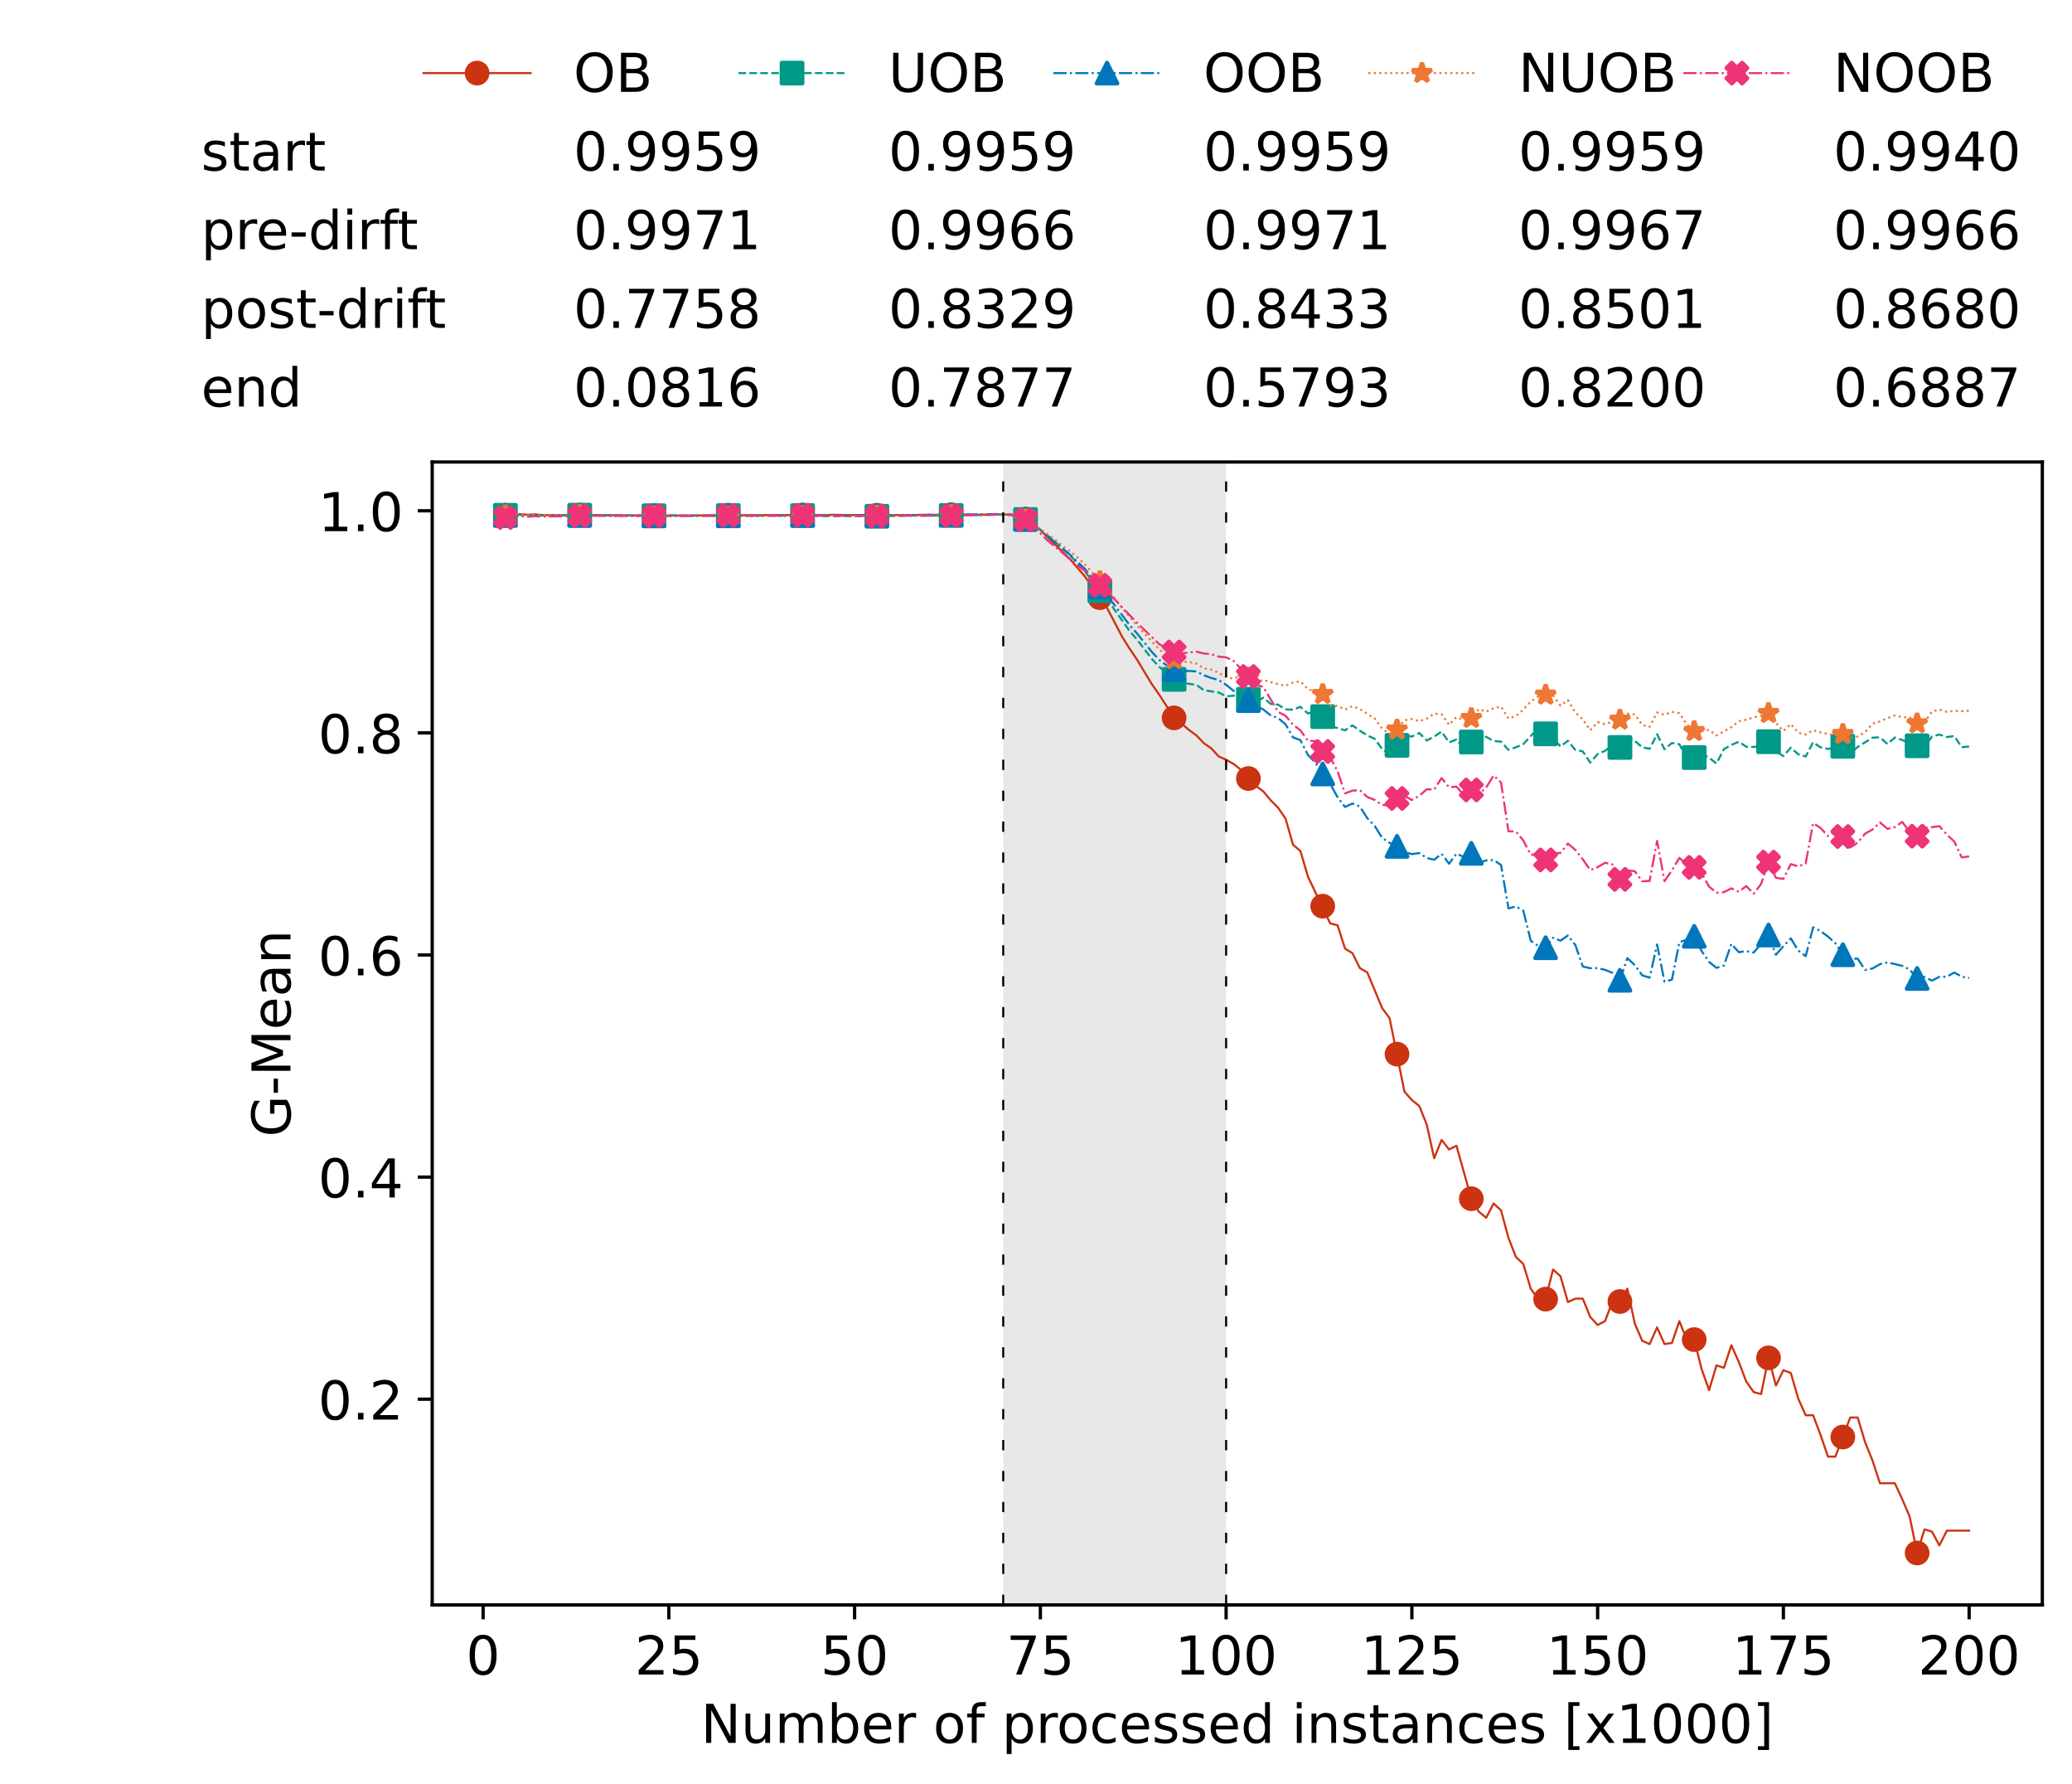 <?xml version="1.0" encoding="utf-8" standalone="no"?>
<!DOCTYPE svg PUBLIC "-//W3C//DTD SVG 1.1//EN"
  "http://www.w3.org/Graphics/SVG/1.1/DTD/svg11.dtd">
<!-- Created with matplotlib (https://matplotlib.org/) -->
<svg height="432.615pt" version="1.1" viewBox="0 0 502.65 432.615" width="502.65pt" xmlns="http://www.w3.org/2000/svg" xmlns:xlink="http://www.w3.org/1999/xlink">
 <defs>
  <style type="text/css">*{stroke-linecap:butt;stroke-linejoin:round;}</style>
 </defs>
 <g id="figure_1">
  <g id="patch_1">
   <path d="M 0 432.615 
L 502.65 432.615 
L 502.65 0 
L 0 0 
z
" style="fill:#ffffff;"/>
  </g>
  <g id="axes_1">
   <g id="patch_2">
    <path d="M 104.85 389.252 
L 495.45 389.252 
L 495.45 112.052 
L 104.85 112.052 
z
" style="fill:#ffffff;"/>
   </g>
   <g id="patch_3">
    <path clip-path="url(#p134a5b106a)" d="M 297.446 389.252 
L 297.446 112.052 
L 243.372 112.052 
L 243.372 389.252 
z
" style="fill:#d3d3d3;opacity:0.5;"/>
   </g>
   <g id="matplotlib.axis_1">
    <g id="xtick_1">
     <g id="line2d_1">
      <defs>
       <path d="M 0 0 
L 0 3.5 
" id="m114a332508" style="stroke:#000000;stroke-width:0.8;"/>
      </defs>
      <g>
       <use style="stroke:#000000;stroke-width:0.8;" x="117.197" xlink:href="#m114a332508" y="389.252"/>
      </g>
     </g>
     <g id="text_1">
      <!-- 0 -->
      <g transform="translate(113.061 406.13)scale(0.13 -0.13)">
       <defs>
        <path d="M 31.781 66.406 
Q 24.172 66.406 20.328 58.906 
Q 16.5 51.422 16.5 36.375 
Q 16.5 21.391 20.328 13.891 
Q 24.172 6.391 31.781 6.391 
Q 39.453 6.391 43.281 13.891 
Q 47.125 21.391 47.125 36.375 
Q 47.125 51.422 43.281 58.906 
Q 39.453 66.406 31.781 66.406 
z
M 31.781 74.219 
Q 44.047 74.219 50.516 64.516 
Q 56.984 54.828 56.984 36.375 
Q 56.984 17.969 50.516 8.266 
Q 44.047 -1.422 31.781 -1.422 
Q 19.531 -1.422 13.062 8.266 
Q 6.594 17.969 6.594 36.375 
Q 6.594 54.828 13.062 64.516 
Q 19.531 74.219 31.781 74.219 
z
" id="DejaVuSans-48"/>
       </defs>
       <use xlink:href="#DejaVuSans-48"/>
      </g>
     </g>
    </g>
    <g id="xtick_2">
     <g id="line2d_2">
      <g>
       <use style="stroke:#000000;stroke-width:0.8;" x="162.259" xlink:href="#m114a332508" y="389.252"/>
      </g>
     </g>
     <g id="text_2">
      <!-- 25 -->
      <g transform="translate(153.988 406.13)scale(0.13 -0.13)">
       <defs>
        <path d="M 19.188 8.297 
L 53.609 8.297 
L 53.609 0 
L 7.328 0 
L 7.328 8.297 
Q 12.938 14.109 22.625 23.891 
Q 32.328 33.688 34.812 36.531 
Q 39.547 41.844 41.422 45.531 
Q 43.312 49.219 43.312 52.781 
Q 43.312 58.594 39.234 62.25 
Q 35.156 65.922 28.609 65.922 
Q 23.969 65.922 18.812 64.312 
Q 13.672 62.703 7.812 59.422 
L 7.812 69.391 
Q 13.766 71.781 18.938 73 
Q 24.125 74.219 28.422 74.219 
Q 39.75 74.219 46.484 68.547 
Q 53.219 62.891 53.219 53.422 
Q 53.219 48.922 51.531 44.891 
Q 49.859 40.875 45.406 35.406 
Q 44.188 33.984 37.641 27.219 
Q 31.109 20.453 19.188 8.297 
z
" id="DejaVuSans-50"/>
        <path d="M 10.797 72.906 
L 49.516 72.906 
L 49.516 64.594 
L 19.828 64.594 
L 19.828 46.734 
Q 21.969 47.469 24.109 47.828 
Q 26.266 48.188 28.422 48.188 
Q 40.625 48.188 47.75 41.5 
Q 54.891 34.812 54.891 23.391 
Q 54.891 11.625 47.562 5.094 
Q 40.234 -1.422 26.906 -1.422 
Q 22.312 -1.422 17.547 -0.641 
Q 12.797 0.141 7.719 1.703 
L 7.719 11.625 
Q 12.109 9.234 16.797 8.062 
Q 21.484 6.891 26.703 6.891 
Q 35.156 6.891 40.078 11.328 
Q 45.016 15.766 45.016 23.391 
Q 45.016 31 40.078 35.438 
Q 35.156 39.891 26.703 39.891 
Q 22.75 39.891 18.812 39.016 
Q 14.891 38.141 10.797 36.281 
z
" id="DejaVuSans-53"/>
       </defs>
       <use xlink:href="#DejaVuSans-50"/>
       <use x="63.623" xlink:href="#DejaVuSans-53"/>
      </g>
     </g>
    </g>
    <g id="xtick_3">
     <g id="line2d_3">
      <g>
       <use style="stroke:#000000;stroke-width:0.8;" x="207.322" xlink:href="#m114a332508" y="389.252"/>
      </g>
     </g>
     <g id="text_3">
      <!-- 50 -->
      <g transform="translate(199.05 406.13)scale(0.13 -0.13)">
       <use xlink:href="#DejaVuSans-53"/>
       <use x="63.623" xlink:href="#DejaVuSans-48"/>
      </g>
     </g>
    </g>
    <g id="xtick_4">
     <g id="line2d_4">
      <g>
       <use style="stroke:#000000;stroke-width:0.8;" x="252.384" xlink:href="#m114a332508" y="389.252"/>
      </g>
     </g>
     <g id="text_4">
      <!-- 75 -->
      <g transform="translate(244.113 406.13)scale(0.13 -0.13)">
       <defs>
        <path d="M 8.203 72.906 
L 55.078 72.906 
L 55.078 68.703 
L 28.609 0 
L 18.312 0 
L 43.219 64.594 
L 8.203 64.594 
z
" id="DejaVuSans-55"/>
       </defs>
       <use xlink:href="#DejaVuSans-55"/>
       <use x="63.623" xlink:href="#DejaVuSans-53"/>
      </g>
     </g>
    </g>
    <g id="xtick_5">
     <g id="line2d_5">
      <g>
       <use style="stroke:#000000;stroke-width:0.8;" x="297.446" xlink:href="#m114a332508" y="389.252"/>
      </g>
     </g>
     <g id="text_5">
      <!-- 100 -->
      <g transform="translate(285.039 406.13)scale(0.13 -0.13)">
       <defs>
        <path d="M 12.406 8.297 
L 28.516 8.297 
L 28.516 63.922 
L 10.984 60.406 
L 10.984 69.391 
L 28.422 72.906 
L 38.281 72.906 
L 38.281 8.297 
L 54.391 8.297 
L 54.391 0 
L 12.406 0 
z
" id="DejaVuSans-49"/>
       </defs>
       <use xlink:href="#DejaVuSans-49"/>
       <use x="63.623" xlink:href="#DejaVuSans-48"/>
       <use x="127.246" xlink:href="#DejaVuSans-48"/>
      </g>
     </g>
    </g>
    <g id="xtick_6">
     <g id="line2d_6">
      <g>
       <use style="stroke:#000000;stroke-width:0.8;" x="342.509" xlink:href="#m114a332508" y="389.252"/>
      </g>
     </g>
     <g id="text_6">
      <!-- 125 -->
      <g transform="translate(330.102 406.13)scale(0.13 -0.13)">
       <use xlink:href="#DejaVuSans-49"/>
       <use x="63.623" xlink:href="#DejaVuSans-50"/>
       <use x="127.246" xlink:href="#DejaVuSans-53"/>
      </g>
     </g>
    </g>
    <g id="xtick_7">
     <g id="line2d_7">
      <g>
       <use style="stroke:#000000;stroke-width:0.8;" x="387.571" xlink:href="#m114a332508" y="389.252"/>
      </g>
     </g>
     <g id="text_7">
      <!-- 150 -->
      <g transform="translate(375.164 406.13)scale(0.13 -0.13)">
       <use xlink:href="#DejaVuSans-49"/>
       <use x="63.623" xlink:href="#DejaVuSans-53"/>
       <use x="127.246" xlink:href="#DejaVuSans-48"/>
      </g>
     </g>
    </g>
    <g id="xtick_8">
     <g id="line2d_8">
      <g>
       <use style="stroke:#000000;stroke-width:0.8;" x="432.633" xlink:href="#m114a332508" y="389.252"/>
      </g>
     </g>
     <g id="text_8">
      <!-- 175 -->
      <g transform="translate(420.226 406.13)scale(0.13 -0.13)">
       <use xlink:href="#DejaVuSans-49"/>
       <use x="63.623" xlink:href="#DejaVuSans-55"/>
       <use x="127.246" xlink:href="#DejaVuSans-53"/>
      </g>
     </g>
    </g>
    <g id="xtick_9">
     <g id="line2d_9">
      <g>
       <use style="stroke:#000000;stroke-width:0.8;" x="477.695" xlink:href="#m114a332508" y="389.252"/>
      </g>
     </g>
     <g id="text_9">
      <!-- 200 -->
      <g transform="translate(465.289 406.13)scale(0.13 -0.13)">
       <use xlink:href="#DejaVuSans-50"/>
       <use x="63.623" xlink:href="#DejaVuSans-48"/>
       <use x="127.246" xlink:href="#DejaVuSans-48"/>
      </g>
     </g>
    </g>
    <g id="text_10">
     <!-- Number of processed instances [x1000] -->
     <g transform="translate(170.025 422.711)scale(0.13 -0.13)">
      <defs>
       <path d="M 9.812 72.906 
L 23.094 72.906 
L 55.422 11.922 
L 55.422 72.906 
L 64.984 72.906 
L 64.984 0 
L 51.703 0 
L 19.391 60.984 
L 19.391 0 
L 9.812 0 
z
" id="DejaVuSans-78"/>
       <path d="M 8.5 21.578 
L 8.5 54.688 
L 17.484 54.688 
L 17.484 21.922 
Q 17.484 14.156 20.5 10.266 
Q 23.531 6.391 29.594 6.391 
Q 36.859 6.391 41.078 11.031 
Q 45.312 15.672 45.312 23.688 
L 45.312 54.688 
L 54.297 54.688 
L 54.297 0 
L 45.312 0 
L 45.312 8.406 
Q 42.047 3.422 37.719 1 
Q 33.406 -1.422 27.688 -1.422 
Q 18.266 -1.422 13.375 4.438 
Q 8.5 10.297 8.5 21.578 
z
M 31.109 56 
z
" id="DejaVuSans-117"/>
       <path d="M 52 44.188 
Q 55.375 50.25 60.062 53.125 
Q 64.75 56 71.094 56 
Q 79.641 56 84.281 50.016 
Q 88.922 44.047 88.922 33.016 
L 88.922 0 
L 79.891 0 
L 79.891 32.719 
Q 79.891 40.578 77.094 44.375 
Q 74.312 48.188 68.609 48.188 
Q 61.625 48.188 57.562 43.547 
Q 53.516 38.922 53.516 30.906 
L 53.516 0 
L 44.484 0 
L 44.484 32.719 
Q 44.484 40.625 41.703 44.406 
Q 38.922 48.188 33.109 48.188 
Q 26.219 48.188 22.156 43.531 
Q 18.109 38.875 18.109 30.906 
L 18.109 0 
L 9.078 0 
L 9.078 54.688 
L 18.109 54.688 
L 18.109 46.188 
Q 21.188 51.219 25.484 53.609 
Q 29.781 56 35.688 56 
Q 41.656 56 45.828 52.969 
Q 50 49.953 52 44.188 
z
" id="DejaVuSans-109"/>
       <path d="M 48.688 27.297 
Q 48.688 37.203 44.609 42.844 
Q 40.531 48.484 33.406 48.484 
Q 26.266 48.484 22.188 42.844 
Q 18.109 37.203 18.109 27.297 
Q 18.109 17.391 22.188 11.75 
Q 26.266 6.109 33.406 6.109 
Q 40.531 6.109 44.609 11.75 
Q 48.688 17.391 48.688 27.297 
z
M 18.109 46.391 
Q 20.953 51.266 25.266 53.625 
Q 29.594 56 35.594 56 
Q 45.562 56 51.781 48.094 
Q 58.016 40.188 58.016 27.297 
Q 58.016 14.406 51.781 6.484 
Q 45.562 -1.422 35.594 -1.422 
Q 29.594 -1.422 25.266 0.953 
Q 20.953 3.328 18.109 8.203 
L 18.109 0 
L 9.078 0 
L 9.078 75.984 
L 18.109 75.984 
z
" id="DejaVuSans-98"/>
       <path d="M 56.203 29.594 
L 56.203 25.203 
L 14.891 25.203 
Q 15.484 15.922 20.484 11.062 
Q 25.484 6.203 34.422 6.203 
Q 39.594 6.203 44.453 7.469 
Q 49.312 8.734 54.109 11.281 
L 54.109 2.781 
Q 49.266 0.734 44.188 -0.344 
Q 39.109 -1.422 33.891 -1.422 
Q 20.797 -1.422 13.156 6.188 
Q 5.516 13.812 5.516 26.812 
Q 5.516 40.234 12.766 48.109 
Q 20.016 56 32.328 56 
Q 43.359 56 49.781 48.891 
Q 56.203 41.797 56.203 29.594 
z
M 47.219 32.234 
Q 47.125 39.594 43.094 43.984 
Q 39.062 48.391 32.422 48.391 
Q 24.906 48.391 20.391 44.141 
Q 15.875 39.891 15.188 32.172 
z
" id="DejaVuSans-101"/>
       <path d="M 41.109 46.297 
Q 39.594 47.172 37.812 47.578 
Q 36.031 48 33.891 48 
Q 26.266 48 22.188 43.047 
Q 18.109 38.094 18.109 28.812 
L 18.109 0 
L 9.078 0 
L 9.078 54.688 
L 18.109 54.688 
L 18.109 46.188 
Q 20.953 51.172 25.484 53.578 
Q 30.031 56 36.531 56 
Q 37.453 56 38.578 55.875 
Q 39.703 55.766 41.062 55.516 
z
" id="DejaVuSans-114"/>
       <path id="DejaVuSans-32"/>
       <path d="M 30.609 48.391 
Q 23.391 48.391 19.188 42.75 
Q 14.984 37.109 14.984 27.297 
Q 14.984 17.484 19.156 11.844 
Q 23.344 6.203 30.609 6.203 
Q 37.797 6.203 41.984 11.859 
Q 46.188 17.531 46.188 27.297 
Q 46.188 37.016 41.984 42.703 
Q 37.797 48.391 30.609 48.391 
z
M 30.609 56 
Q 42.328 56 49.016 48.375 
Q 55.719 40.766 55.719 27.297 
Q 55.719 13.875 49.016 6.219 
Q 42.328 -1.422 30.609 -1.422 
Q 18.844 -1.422 12.172 6.219 
Q 5.516 13.875 5.516 27.297 
Q 5.516 40.766 12.172 48.375 
Q 18.844 56 30.609 56 
z
" id="DejaVuSans-111"/>
       <path d="M 37.109 75.984 
L 37.109 68.5 
L 28.516 68.5 
Q 23.688 68.5 21.797 66.547 
Q 19.922 64.594 19.922 59.516 
L 19.922 54.688 
L 34.719 54.688 
L 34.719 47.703 
L 19.922 47.703 
L 19.922 0 
L 10.891 0 
L 10.891 47.703 
L 2.297 47.703 
L 2.297 54.688 
L 10.891 54.688 
L 10.891 58.5 
Q 10.891 67.625 15.141 71.797 
Q 19.391 75.984 28.609 75.984 
z
" id="DejaVuSans-102"/>
       <path d="M 18.109 8.203 
L 18.109 -20.797 
L 9.078 -20.797 
L 9.078 54.688 
L 18.109 54.688 
L 18.109 46.391 
Q 20.953 51.266 25.266 53.625 
Q 29.594 56 35.594 56 
Q 45.562 56 51.781 48.094 
Q 58.016 40.188 58.016 27.297 
Q 58.016 14.406 51.781 6.484 
Q 45.562 -1.422 35.594 -1.422 
Q 29.594 -1.422 25.266 0.953 
Q 20.953 3.328 18.109 8.203 
z
M 48.688 27.297 
Q 48.688 37.203 44.609 42.844 
Q 40.531 48.484 33.406 48.484 
Q 26.266 48.484 22.188 42.844 
Q 18.109 37.203 18.109 27.297 
Q 18.109 17.391 22.188 11.75 
Q 26.266 6.109 33.406 6.109 
Q 40.531 6.109 44.609 11.75 
Q 48.688 17.391 48.688 27.297 
z
" id="DejaVuSans-112"/>
       <path d="M 48.781 52.594 
L 48.781 44.188 
Q 44.969 46.297 41.141 47.344 
Q 37.312 48.391 33.406 48.391 
Q 24.656 48.391 19.812 42.844 
Q 14.984 37.312 14.984 27.297 
Q 14.984 17.281 19.812 11.734 
Q 24.656 6.203 33.406 6.203 
Q 37.312 6.203 41.141 7.25 
Q 44.969 8.297 48.781 10.406 
L 48.781 2.094 
Q 45.016 0.344 40.984 -0.531 
Q 36.969 -1.422 32.422 -1.422 
Q 20.062 -1.422 12.781 6.344 
Q 5.516 14.109 5.516 27.297 
Q 5.516 40.672 12.859 48.328 
Q 20.219 56 33.016 56 
Q 37.156 56 41.109 55.141 
Q 45.062 54.297 48.781 52.594 
z
" id="DejaVuSans-99"/>
       <path d="M 44.281 53.078 
L 44.281 44.578 
Q 40.484 46.531 36.375 47.5 
Q 32.281 48.484 27.875 48.484 
Q 21.188 48.484 17.844 46.438 
Q 14.5 44.391 14.5 40.281 
Q 14.5 37.156 16.891 35.375 
Q 19.281 33.594 26.516 31.984 
L 29.594 31.297 
Q 39.156 29.25 43.188 25.516 
Q 47.219 21.781 47.219 15.094 
Q 47.219 7.469 41.188 3.016 
Q 35.156 -1.422 24.609 -1.422 
Q 20.219 -1.422 15.453 -0.562 
Q 10.688 0.297 5.422 2 
L 5.422 11.281 
Q 10.406 8.688 15.234 7.391 
Q 20.062 6.109 24.812 6.109 
Q 31.156 6.109 34.562 8.281 
Q 37.984 10.453 37.984 14.406 
Q 37.984 18.062 35.516 20.016 
Q 33.062 21.969 24.703 23.781 
L 21.578 24.516 
Q 13.234 26.266 9.516 29.906 
Q 5.812 33.547 5.812 39.891 
Q 5.812 47.609 11.281 51.797 
Q 16.75 56 26.812 56 
Q 31.781 56 36.172 55.266 
Q 40.578 54.547 44.281 53.078 
z
" id="DejaVuSans-115"/>
       <path d="M 45.406 46.391 
L 45.406 75.984 
L 54.391 75.984 
L 54.391 0 
L 45.406 0 
L 45.406 8.203 
Q 42.578 3.328 38.25 0.953 
Q 33.938 -1.422 27.875 -1.422 
Q 17.969 -1.422 11.734 6.484 
Q 5.516 14.406 5.516 27.297 
Q 5.516 40.188 11.734 48.094 
Q 17.969 56 27.875 56 
Q 33.938 56 38.25 53.625 
Q 42.578 51.266 45.406 46.391 
z
M 14.797 27.297 
Q 14.797 17.391 18.875 11.75 
Q 22.953 6.109 30.078 6.109 
Q 37.203 6.109 41.297 11.75 
Q 45.406 17.391 45.406 27.297 
Q 45.406 37.203 41.297 42.844 
Q 37.203 48.484 30.078 48.484 
Q 22.953 48.484 18.875 42.844 
Q 14.797 37.203 14.797 27.297 
z
" id="DejaVuSans-100"/>
       <path d="M 9.422 54.688 
L 18.406 54.688 
L 18.406 0 
L 9.422 0 
z
M 9.422 75.984 
L 18.406 75.984 
L 18.406 64.594 
L 9.422 64.594 
z
" id="DejaVuSans-105"/>
       <path d="M 54.891 33.016 
L 54.891 0 
L 45.906 0 
L 45.906 32.719 
Q 45.906 40.484 42.875 44.328 
Q 39.844 48.188 33.797 48.188 
Q 26.516 48.188 22.312 43.547 
Q 18.109 38.922 18.109 30.906 
L 18.109 0 
L 9.078 0 
L 9.078 54.688 
L 18.109 54.688 
L 18.109 46.188 
Q 21.344 51.125 25.703 53.562 
Q 30.078 56 35.797 56 
Q 45.219 56 50.047 50.172 
Q 54.891 44.344 54.891 33.016 
z
" id="DejaVuSans-110"/>
       <path d="M 18.312 70.219 
L 18.312 54.688 
L 36.812 54.688 
L 36.812 47.703 
L 18.312 47.703 
L 18.312 18.016 
Q 18.312 11.328 20.141 9.422 
Q 21.969 7.516 27.594 7.516 
L 36.812 7.516 
L 36.812 0 
L 27.594 0 
Q 17.188 0 13.234 3.875 
Q 9.281 7.766 9.281 18.016 
L 9.281 47.703 
L 2.688 47.703 
L 2.688 54.688 
L 9.281 54.688 
L 9.281 70.219 
z
" id="DejaVuSans-116"/>
       <path d="M 34.281 27.484 
Q 23.391 27.484 19.188 25 
Q 14.984 22.516 14.984 16.5 
Q 14.984 11.719 18.141 8.906 
Q 21.297 6.109 26.703 6.109 
Q 34.188 6.109 38.703 11.406 
Q 43.219 16.703 43.219 25.484 
L 43.219 27.484 
z
M 52.203 31.203 
L 52.203 0 
L 43.219 0 
L 43.219 8.297 
Q 40.141 3.328 35.547 0.953 
Q 30.953 -1.422 24.312 -1.422 
Q 15.922 -1.422 10.953 3.297 
Q 6 8.016 6 15.922 
Q 6 25.141 12.172 29.828 
Q 18.359 34.516 30.609 34.516 
L 43.219 34.516 
L 43.219 35.406 
Q 43.219 41.609 39.141 45 
Q 35.062 48.391 27.688 48.391 
Q 23 48.391 18.547 47.266 
Q 14.109 46.141 10.016 43.891 
L 10.016 52.203 
Q 14.938 54.109 19.578 55.047 
Q 24.219 56 28.609 56 
Q 40.484 56 46.344 49.844 
Q 52.203 43.703 52.203 31.203 
z
" id="DejaVuSans-97"/>
       <path d="M 8.594 75.984 
L 29.297 75.984 
L 29.297 69 
L 17.578 69 
L 17.578 -6.203 
L 29.297 -6.203 
L 29.297 -13.188 
L 8.594 -13.188 
z
" id="DejaVuSans-91"/>
       <path d="M 54.891 54.688 
L 35.109 28.078 
L 55.906 0 
L 45.312 0 
L 29.391 21.484 
L 13.484 0 
L 2.875 0 
L 24.125 28.609 
L 4.688 54.688 
L 15.281 54.688 
L 29.781 35.203 
L 44.281 54.688 
z
" id="DejaVuSans-120"/>
       <path d="M 30.422 75.984 
L 30.422 -13.188 
L 9.719 -13.188 
L 9.719 -6.203 
L 21.391 -6.203 
L 21.391 69 
L 9.719 69 
L 9.719 75.984 
z
" id="DejaVuSans-93"/>
      </defs>
      <use xlink:href="#DejaVuSans-78"/>
      <use x="74.805" xlink:href="#DejaVuSans-117"/>
      <use x="138.184" xlink:href="#DejaVuSans-109"/>
      <use x="235.596" xlink:href="#DejaVuSans-98"/>
      <use x="299.072" xlink:href="#DejaVuSans-101"/>
      <use x="360.596" xlink:href="#DejaVuSans-114"/>
      <use x="401.709" xlink:href="#DejaVuSans-32"/>
      <use x="433.496" xlink:href="#DejaVuSans-111"/>
      <use x="494.678" xlink:href="#DejaVuSans-102"/>
      <use x="529.883" xlink:href="#DejaVuSans-32"/>
      <use x="561.67" xlink:href="#DejaVuSans-112"/>
      <use x="625.146" xlink:href="#DejaVuSans-114"/>
      <use x="664.01" xlink:href="#DejaVuSans-111"/>
      <use x="725.191" xlink:href="#DejaVuSans-99"/>
      <use x="780.172" xlink:href="#DejaVuSans-101"/>
      <use x="841.695" xlink:href="#DejaVuSans-115"/>
      <use x="893.795" xlink:href="#DejaVuSans-115"/>
      <use x="945.895" xlink:href="#DejaVuSans-101"/>
      <use x="1007.418" xlink:href="#DejaVuSans-100"/>
      <use x="1070.895" xlink:href="#DejaVuSans-32"/>
      <use x="1102.682" xlink:href="#DejaVuSans-105"/>
      <use x="1130.465" xlink:href="#DejaVuSans-110"/>
      <use x="1193.844" xlink:href="#DejaVuSans-115"/>
      <use x="1245.943" xlink:href="#DejaVuSans-116"/>
      <use x="1285.152" xlink:href="#DejaVuSans-97"/>
      <use x="1346.432" xlink:href="#DejaVuSans-110"/>
      <use x="1409.811" xlink:href="#DejaVuSans-99"/>
      <use x="1464.791" xlink:href="#DejaVuSans-101"/>
      <use x="1526.314" xlink:href="#DejaVuSans-115"/>
      <use x="1578.414" xlink:href="#DejaVuSans-32"/>
      <use x="1610.201" xlink:href="#DejaVuSans-91"/>
      <use x="1649.215" xlink:href="#DejaVuSans-120"/>
      <use x="1708.395" xlink:href="#DejaVuSans-49"/>
      <use x="1772.018" xlink:href="#DejaVuSans-48"/>
      <use x="1835.641" xlink:href="#DejaVuSans-48"/>
      <use x="1899.264" xlink:href="#DejaVuSans-48"/>
      <use x="1962.887" xlink:href="#DejaVuSans-93"/>
     </g>
    </g>
   </g>
   <g id="matplotlib.axis_2">
    <g id="ytick_1">
     <g id="line2d_10">
      <defs>
       <path d="M 0 0 
L -3.5 0 
" id="mf761299bb0" style="stroke:#000000;stroke-width:0.8;"/>
      </defs>
      <g>
       <use style="stroke:#000000;stroke-width:0.8;" x="104.85" xlink:href="#mf761299bb0" y="339.35"/>
      </g>
     </g>
     <g id="text_11">
      <!-- 0.2 -->
      <g transform="translate(77.176 344.289)scale(0.13 -0.13)">
       <defs>
        <path d="M 10.688 12.406 
L 21 12.406 
L 21 0 
L 10.688 0 
z
" id="DejaVuSans-46"/>
       </defs>
       <use xlink:href="#DejaVuSans-48"/>
       <use x="63.623" xlink:href="#DejaVuSans-46"/>
       <use x="95.41" xlink:href="#DejaVuSans-50"/>
      </g>
     </g>
    </g>
    <g id="ytick_2">
     <g id="line2d_11">
      <g>
       <use style="stroke:#000000;stroke-width:0.8;" x="104.85" xlink:href="#mf761299bb0" y="285.483"/>
      </g>
     </g>
     <g id="text_12">
      <!-- 0.4 -->
      <g transform="translate(77.176 290.422)scale(0.13 -0.13)">
       <defs>
        <path d="M 37.797 64.312 
L 12.891 25.391 
L 37.797 25.391 
z
M 35.203 72.906 
L 47.609 72.906 
L 47.609 25.391 
L 58.016 25.391 
L 58.016 17.188 
L 47.609 17.188 
L 47.609 0 
L 37.797 0 
L 37.797 17.188 
L 4.891 17.188 
L 4.891 26.703 
z
" id="DejaVuSans-52"/>
       </defs>
       <use xlink:href="#DejaVuSans-48"/>
       <use x="63.623" xlink:href="#DejaVuSans-46"/>
       <use x="95.41" xlink:href="#DejaVuSans-52"/>
      </g>
     </g>
    </g>
    <g id="ytick_3">
     <g id="line2d_12">
      <g>
       <use style="stroke:#000000;stroke-width:0.8;" x="104.85" xlink:href="#mf761299bb0" y="231.616"/>
      </g>
     </g>
     <g id="text_13">
      <!-- 0.6 -->
      <g transform="translate(77.176 236.555)scale(0.13 -0.13)">
       <defs>
        <path d="M 33.016 40.375 
Q 26.375 40.375 22.484 35.828 
Q 18.609 31.297 18.609 23.391 
Q 18.609 15.531 22.484 10.953 
Q 26.375 6.391 33.016 6.391 
Q 39.656 6.391 43.531 10.953 
Q 47.406 15.531 47.406 23.391 
Q 47.406 31.297 43.531 35.828 
Q 39.656 40.375 33.016 40.375 
z
M 52.594 71.297 
L 52.594 62.312 
Q 48.875 64.062 45.094 64.984 
Q 41.312 65.922 37.594 65.922 
Q 27.828 65.922 22.672 59.328 
Q 17.531 52.734 16.797 39.406 
Q 19.672 43.656 24.016 45.922 
Q 28.375 48.188 33.594 48.188 
Q 44.578 48.188 50.953 41.516 
Q 57.328 34.859 57.328 23.391 
Q 57.328 12.156 50.688 5.359 
Q 44.047 -1.422 33.016 -1.422 
Q 20.359 -1.422 13.672 8.266 
Q 6.984 17.969 6.984 36.375 
Q 6.984 53.656 15.188 63.938 
Q 23.391 74.219 37.203 74.219 
Q 40.922 74.219 44.703 73.484 
Q 48.484 72.75 52.594 71.297 
z
" id="DejaVuSans-54"/>
       </defs>
       <use xlink:href="#DejaVuSans-48"/>
       <use x="63.623" xlink:href="#DejaVuSans-46"/>
       <use x="95.41" xlink:href="#DejaVuSans-54"/>
      </g>
     </g>
    </g>
    <g id="ytick_4">
     <g id="line2d_13">
      <g>
       <use style="stroke:#000000;stroke-width:0.8;" x="104.85" xlink:href="#mf761299bb0" y="177.749"/>
      </g>
     </g>
     <g id="text_14">
      <!-- 0.8 -->
      <g transform="translate(77.176 182.688)scale(0.13 -0.13)">
       <defs>
        <path d="M 31.781 34.625 
Q 24.75 34.625 20.719 30.859 
Q 16.703 27.094 16.703 20.516 
Q 16.703 13.922 20.719 10.156 
Q 24.75 6.391 31.781 6.391 
Q 38.812 6.391 42.859 10.172 
Q 46.922 13.969 46.922 20.516 
Q 46.922 27.094 42.891 30.859 
Q 38.875 34.625 31.781 34.625 
z
M 21.922 38.812 
Q 15.578 40.375 12.031 44.719 
Q 8.5 49.078 8.5 55.328 
Q 8.5 64.062 14.719 69.141 
Q 20.953 74.219 31.781 74.219 
Q 42.672 74.219 48.875 69.141 
Q 55.078 64.062 55.078 55.328 
Q 55.078 49.078 51.531 44.719 
Q 48 40.375 41.703 38.812 
Q 48.828 37.156 52.797 32.312 
Q 56.781 27.484 56.781 20.516 
Q 56.781 9.906 50.312 4.234 
Q 43.844 -1.422 31.781 -1.422 
Q 19.734 -1.422 13.25 4.234 
Q 6.781 9.906 6.781 20.516 
Q 6.781 27.484 10.781 32.312 
Q 14.797 37.156 21.922 38.812 
z
M 18.312 54.391 
Q 18.312 48.734 21.844 45.562 
Q 25.391 42.391 31.781 42.391 
Q 38.141 42.391 41.719 45.562 
Q 45.312 48.734 45.312 54.391 
Q 45.312 60.062 41.719 63.234 
Q 38.141 66.406 31.781 66.406 
Q 25.391 66.406 21.844 63.234 
Q 18.312 60.062 18.312 54.391 
z
" id="DejaVuSans-56"/>
       </defs>
       <use xlink:href="#DejaVuSans-48"/>
       <use x="63.623" xlink:href="#DejaVuSans-46"/>
       <use x="95.41" xlink:href="#DejaVuSans-56"/>
      </g>
     </g>
    </g>
    <g id="ytick_5">
     <g id="line2d_14">
      <g>
       <use style="stroke:#000000;stroke-width:0.8;" x="104.85" xlink:href="#mf761299bb0" y="123.882"/>
      </g>
     </g>
     <g id="text_15">
      <!-- 1.0 -->
      <g transform="translate(77.176 128.821)scale(0.13 -0.13)">
       <use xlink:href="#DejaVuSans-49"/>
       <use x="63.623" xlink:href="#DejaVuSans-46"/>
       <use x="95.41" xlink:href="#DejaVuSans-48"/>
      </g>
     </g>
    </g>
    <g id="text_16">
     <!-- G-Mean -->
     <g transform="translate(70.472 275.744)rotate(-90)scale(0.13 -0.13)">
      <defs>
       <path d="M 59.516 10.406 
L 59.516 29.984 
L 43.406 29.984 
L 43.406 38.094 
L 69.281 38.094 
L 69.281 6.781 
Q 63.578 2.734 56.688 0.656 
Q 49.812 -1.422 42 -1.422 
Q 24.906 -1.422 15.25 8.562 
Q 5.609 18.562 5.609 36.375 
Q 5.609 54.25 15.25 64.234 
Q 24.906 74.219 42 74.219 
Q 49.125 74.219 55.547 72.453 
Q 61.969 70.703 67.391 67.281 
L 67.391 56.781 
Q 61.922 61.422 55.766 63.766 
Q 49.609 66.109 42.828 66.109 
Q 29.438 66.109 22.719 58.641 
Q 16.016 51.172 16.016 36.375 
Q 16.016 21.625 22.719 14.156 
Q 29.438 6.688 42.828 6.688 
Q 48.047 6.688 52.141 7.594 
Q 56.25 8.5 59.516 10.406 
z
" id="DejaVuSans-71"/>
       <path d="M 4.891 31.391 
L 31.203 31.391 
L 31.203 23.391 
L 4.891 23.391 
z
" id="DejaVuSans-45"/>
       <path d="M 9.812 72.906 
L 24.516 72.906 
L 43.109 23.297 
L 61.812 72.906 
L 76.516 72.906 
L 76.516 0 
L 66.891 0 
L 66.891 64.016 
L 48.094 14.016 
L 38.188 14.016 
L 19.391 64.016 
L 19.391 0 
L 9.812 0 
z
" id="DejaVuSans-77"/>
      </defs>
      <use xlink:href="#DejaVuSans-71"/>
      <use x="77.49" xlink:href="#DejaVuSans-45"/>
      <use x="113.574" xlink:href="#DejaVuSans-77"/>
      <use x="199.854" xlink:href="#DejaVuSans-101"/>
      <use x="261.377" xlink:href="#DejaVuSans-97"/>
      <use x="322.656" xlink:href="#DejaVuSans-110"/>
     </g>
    </g>
   </g>
   <g id="line2d_15"/>
   <g id="line2d_16"/>
   <g id="line2d_17"/>
   <g id="line2d_18"/>
   <g id="line2d_19"/>
   <g id="line2d_20">
    <path clip-path="url(#p134a5b106a)" d="M 122.605 124.981 
L 124.407 124.701 
L 126.21 124.699 
L 128.012 124.842 
L 129.815 124.754 
L 131.617 124.92 
L 135.222 124.963 
L 140.629 124.932 
L 156.852 125.052 
L 164.062 125.022 
L 165.864 125.091 
L 171.272 124.984 
L 196.507 124.902 
L 200.112 124.943 
L 201.914 124.861 
L 205.519 124.914 
L 218.137 124.916 
L 245.174 124.791 
L 246.976 125.273 
L 248.779 125.926 
L 250.581 127.119 
L 252.384 128.565 
L 259.594 135.627 
L 263.199 139.83 
L 268.606 147.52 
L 272.211 154.416 
L 274.014 157.303 
L 275.816 159.95 
L 279.421 165.931 
L 281.224 168.488 
L 284.829 174.112 
L 286.631 175.482 
L 288.434 177.04 
L 290.236 178.357 
L 292.039 180.246 
L 293.841 181.5 
L 295.644 183.471 
L 297.446 184.266 
L 299.249 185.273 
L 301.051 186.713 
L 302.854 188.821 
L 304.656 190.595 
L 306.459 191.938 
L 308.261 194.09 
L 310.064 195.903 
L 311.866 198.546 
L 313.669 204.874 
L 315.471 206.4 
L 317.274 212.554 
L 322.681 223.941 
L 324.484 224.41 
L 326.286 230.048 
L 328.089 231.178 
L 329.891 234.795 
L 331.694 235.849 
L 335.299 244.497 
L 337.101 246.936 
L 340.706 264.763 
L 342.509 266.801 
L 344.311 268.243 
L 346.114 272.746 
L 347.916 280.908 
L 349.719 276.459 
L 351.521 278.787 
L 353.324 277.883 
L 356.928 290.732 
L 358.731 293.849 
L 360.533 295.35 
L 362.336 291.88 
L 364.138 293.553 
L 365.941 300.242 
L 367.743 304.836 
L 369.546 306.577 
L 371.348 312.563 
L 373.151 315.081 
L 374.953 315.081 
L 376.756 307.901 
L 378.558 309.529 
L 380.361 315.795 
L 382.163 314.965 
L 383.966 314.965 
L 385.768 319.397 
L 387.571 321.355 
L 389.373 320.407 
L 391.176 315.665 
L 392.978 315.665 
L 394.781 312.545 
L 396.583 321.011 
L 398.386 325.182 
L 400.188 325.988 
L 401.991 321.942 
L 403.793 325.984 
L 405.596 325.703 
L 407.398 320.432 
L 409.201 324.9 
L 411.003 324.9 
L 412.806 332.08 
L 414.608 337.155 
L 416.411 331.148 
L 418.213 331.744 
L 420.016 326.268 
L 421.818 330.318 
L 423.621 335.07 
L 425.423 337.624 
L 427.226 338.116 
L 429.028 329.331 
L 430.831 336.04 
L 432.633 332.315 
L 434.436 333 
L 436.238 339.205 
L 438.041 343.251 
L 439.843 343.251 
L 441.646 348.003 
L 443.448 353.274 
L 445.251 353.274 
L 448.856 343.788 
L 450.658 343.788 
L 452.461 349.795 
L 454.263 354.266 
L 456.066 359.741 
L 459.671 359.741 
L 461.473 363.617 
L 463.276 367.867 
L 465.078 376.652 
L 466.881 370.915 
L 468.683 371.473 
L 470.485 374.826 
L 472.288 371.229 
L 477.695 371.229 
L 477.695 371.229 
" style="fill:none;stroke:#cc3311;stroke-linecap:square;stroke-width:0.5;"/>
    <defs>
     <path d="M 0 2.5 
C 0.663 2.5 1.299 2.237 1.768 1.768 
C 2.237 1.299 2.5 0.663 2.5 0 
C 2.5 -0.663 2.237 -1.299 1.768 -1.768 
C 1.299 -2.237 0.663 -2.5 0 -2.5 
C -0.663 -2.5 -1.299 -2.237 -1.768 -1.768 
C -2.237 -1.299 -2.5 -0.663 -2.5 0 
C -2.5 0.663 -2.237 1.299 -1.768 1.768 
C -1.299 2.237 -0.663 2.5 0 2.5 
z
" id="mba3d4defee" style="stroke:#cc3311;"/>
    </defs>
    <g clip-path="url(#p134a5b106a)">
     <use style="fill:#cc3311;stroke:#cc3311;" x="122.605" xlink:href="#mba3d4defee" y="124.981"/>
     <use style="fill:#cc3311;stroke:#cc3311;" x="140.629" xlink:href="#mba3d4defee" y="124.932"/>
     <use style="fill:#cc3311;stroke:#cc3311;" x="158.654" xlink:href="#mba3d4defee" y="125.024"/>
     <use style="fill:#cc3311;stroke:#cc3311;" x="176.679" xlink:href="#mba3d4defee" y="124.932"/>
     <use style="fill:#cc3311;stroke:#cc3311;" x="194.704" xlink:href="#mba3d4defee" y="124.889"/>
     <use style="fill:#cc3311;stroke:#cc3311;" x="212.729" xlink:href="#mba3d4defee" y="124.968"/>
     <use style="fill:#cc3311;stroke:#cc3311;" x="230.754" xlink:href="#mba3d4defee" y="124.839"/>
     <use style="fill:#cc3311;stroke:#cc3311;" x="248.779" xlink:href="#mba3d4defee" y="125.926"/>
     <use style="fill:#cc3311;stroke:#cc3311;" x="266.804" xlink:href="#mba3d4defee" y="144.95"/>
     <use style="fill:#cc3311;stroke:#cc3311;" x="284.829" xlink:href="#mba3d4defee" y="174.112"/>
     <use style="fill:#cc3311;stroke:#cc3311;" x="302.854" xlink:href="#mba3d4defee" y="188.821"/>
     <use style="fill:#cc3311;stroke:#cc3311;" x="320.879" xlink:href="#mba3d4defee" y="219.784"/>
     <use style="fill:#cc3311;stroke:#cc3311;" x="338.904" xlink:href="#mba3d4defee" y="255.667"/>
     <use style="fill:#cc3311;stroke:#cc3311;" x="356.928" xlink:href="#mba3d4defee" y="290.732"/>
     <use style="fill:#cc3311;stroke:#cc3311;" x="374.953" xlink:href="#mba3d4defee" y="315.081"/>
     <use style="fill:#cc3311;stroke:#cc3311;" x="392.978" xlink:href="#mba3d4defee" y="315.665"/>
     <use style="fill:#cc3311;stroke:#cc3311;" x="411.003" xlink:href="#mba3d4defee" y="324.9"/>
     <use style="fill:#cc3311;stroke:#cc3311;" x="429.028" xlink:href="#mba3d4defee" y="329.331"/>
     <use style="fill:#cc3311;stroke:#cc3311;" x="447.053" xlink:href="#mba3d4defee" y="348.53"/>
     <use style="fill:#cc3311;stroke:#cc3311;" x="465.078" xlink:href="#mba3d4defee" y="376.652"/>
    </g>
   </g>
   <g id="line2d_21"/>
   <g id="line2d_22"/>
   <g id="line2d_23"/>
   <g id="line2d_24"/>
   <g id="line2d_25">
    <path clip-path="url(#p134a5b106a)" d="M 122.605 124.981 
L 124.407 124.701 
L 128.012 124.977 
L 129.815 124.862 
L 131.617 125.053 
L 135.222 124.992 
L 140.629 124.954 
L 153.247 125 
L 180.284 125.055 
L 196.507 125.092 
L 200.112 125.187 
L 203.717 125.185 
L 214.532 125.173 
L 221.742 125.04 
L 225.347 125.053 
L 228.952 125.011 
L 232.557 124.96 
L 234.359 124.866 
L 237.964 124.907 
L 241.569 124.814 
L 243.372 124.787 
L 245.174 124.887 
L 246.976 125.327 
L 248.779 125.995 
L 250.581 127.155 
L 252.384 128.492 
L 255.989 131.4 
L 257.791 133.117 
L 259.594 134.674 
L 263.199 138.645 
L 268.606 145.364 
L 274.014 153.021 
L 275.816 155.098 
L 279.421 159.813 
L 281.224 161.722 
L 284.829 164.761 
L 286.631 165.412 
L 288.434 165.854 
L 290.236 166.092 
L 292.039 167.399 
L 295.644 167.957 
L 297.446 168.878 
L 299.249 168.744 
L 301.051 168.34 
L 302.854 169.59 
L 304.656 170.349 
L 306.459 169.211 
L 308.261 170.724 
L 310.064 170.905 
L 311.866 172.059 
L 313.669 172.136 
L 315.471 171.429 
L 317.274 173.027 
L 319.076 172.66 
L 320.879 173.803 
L 322.681 176.237 
L 324.484 176.555 
L 326.286 177.145 
L 328.089 175.932 
L 329.891 177.223 
L 331.694 178.37 
L 333.496 179.179 
L 335.299 181.678 
L 337.101 182.964 
L 340.706 178.459 
L 342.509 178.635 
L 344.311 177.784 
L 346.114 179.594 
L 347.916 178.648 
L 349.719 177.445 
L 351.521 180.047 
L 353.324 179.37 
L 355.126 181.531 
L 356.928 179.966 
L 358.731 178.871 
L 360.533 178.716 
L 362.336 179.714 
L 364.138 179.879 
L 365.941 181.862 
L 367.743 181.246 
L 369.546 180.471 
L 373.151 176.588 
L 374.953 177.975 
L 376.756 179.036 
L 378.558 181.042 
L 380.361 179.667 
L 382.163 181.872 
L 383.966 182.238 
L 385.768 184.947 
L 387.571 182.897 
L 389.373 182.107 
L 391.176 180.553 
L 392.978 181.281 
L 394.781 178.673 
L 396.583 179.669 
L 398.386 181.258 
L 400.188 181.601 
L 401.991 178.07 
L 403.793 181.727 
L 405.596 180.206 
L 407.398 180.504 
L 409.201 183.927 
L 411.003 183.737 
L 412.806 182.764 
L 414.608 183.767 
L 416.411 185.174 
L 418.213 181.679 
L 420.016 180.673 
L 421.818 179.891 
L 423.621 181.112 
L 425.423 181.167 
L 427.226 180.877 
L 429.028 179.886 
L 430.831 182.232 
L 432.633 183.378 
L 434.436 181.329 
L 436.238 182.933 
L 438.041 183.477 
L 439.843 180.027 
L 441.646 181.26 
L 443.448 181.642 
L 447.053 181.002 
L 448.856 182.771 
L 450.658 181.155 
L 454.263 178.904 
L 456.066 178.83 
L 457.868 180.445 
L 459.671 178.886 
L 461.473 179.478 
L 463.276 180.333 
L 465.078 180.876 
L 466.881 181.212 
L 468.683 178.616 
L 470.485 178.163 
L 472.288 178.766 
L 474.09 178.506 
L 475.893 181.223 
L 477.695 181.058 
L 477.695 181.058 
" style="fill:none;stroke:#009988;stroke-dasharray:1.85,0.8;stroke-dashoffset:0;stroke-width:0.5;"/>
    <defs>
     <path d="M -2.5 2.5 
L 2.5 2.5 
L 2.5 -2.5 
L -2.5 -2.5 
z
" id="m261f8aec65" style="stroke:#009988;stroke-linejoin:miter;"/>
    </defs>
    <g clip-path="url(#p134a5b106a)">
     <use style="fill:#009988;stroke:#009988;stroke-linejoin:miter;" x="122.605" xlink:href="#m261f8aec65" y="124.981"/>
     <use style="fill:#009988;stroke:#009988;stroke-linejoin:miter;" x="140.629" xlink:href="#m261f8aec65" y="124.954"/>
     <use style="fill:#009988;stroke:#009988;stroke-linejoin:miter;" x="158.654" xlink:href="#m261f8aec65" y="125.088"/>
     <use style="fill:#009988;stroke:#009988;stroke-linejoin:miter;" x="176.679" xlink:href="#m261f8aec65" y="125.038"/>
     <use style="fill:#009988;stroke:#009988;stroke-linejoin:miter;" x="194.704" xlink:href="#m261f8aec65" y="125.039"/>
     <use style="fill:#009988;stroke:#009988;stroke-linejoin:miter;" x="212.729" xlink:href="#m261f8aec65" y="125.213"/>
     <use style="fill:#009988;stroke:#009988;stroke-linejoin:miter;" x="230.754" xlink:href="#m261f8aec65" y="125.013"/>
     <use style="fill:#009988;stroke:#009988;stroke-linejoin:miter;" x="248.779" xlink:href="#m261f8aec65" y="125.995"/>
     <use style="fill:#009988;stroke:#009988;stroke-linejoin:miter;" x="266.804" xlink:href="#m261f8aec65" y="143.283"/>
     <use style="fill:#009988;stroke:#009988;stroke-linejoin:miter;" x="284.829" xlink:href="#m261f8aec65" y="164.761"/>
     <use style="fill:#009988;stroke:#009988;stroke-linejoin:miter;" x="302.854" xlink:href="#m261f8aec65" y="169.59"/>
     <use style="fill:#009988;stroke:#009988;stroke-linejoin:miter;" x="320.879" xlink:href="#m261f8aec65" y="173.803"/>
     <use style="fill:#009988;stroke:#009988;stroke-linejoin:miter;" x="338.904" xlink:href="#m261f8aec65" y="180.77"/>
     <use style="fill:#009988;stroke:#009988;stroke-linejoin:miter;" x="356.928" xlink:href="#m261f8aec65" y="179.966"/>
     <use style="fill:#009988;stroke:#009988;stroke-linejoin:miter;" x="374.953" xlink:href="#m261f8aec65" y="177.975"/>
     <use style="fill:#009988;stroke:#009988;stroke-linejoin:miter;" x="392.978" xlink:href="#m261f8aec65" y="181.281"/>
     <use style="fill:#009988;stroke:#009988;stroke-linejoin:miter;" x="411.003" xlink:href="#m261f8aec65" y="183.737"/>
     <use style="fill:#009988;stroke:#009988;stroke-linejoin:miter;" x="429.028" xlink:href="#m261f8aec65" y="179.886"/>
     <use style="fill:#009988;stroke:#009988;stroke-linejoin:miter;" x="447.053" xlink:href="#m261f8aec65" y="181.002"/>
     <use style="fill:#009988;stroke:#009988;stroke-linejoin:miter;" x="465.078" xlink:href="#m261f8aec65" y="180.876"/>
    </g>
   </g>
   <g id="line2d_26"/>
   <g id="line2d_27"/>
   <g id="line2d_28"/>
   <g id="line2d_29"/>
   <g id="line2d_30">
    <path clip-path="url(#p134a5b106a)" d="M 122.605 124.981 
L 131.617 125.015 
L 135.222 125.065 
L 140.629 125.006 
L 162.259 125.118 
L 173.074 125.12 
L 180.284 125.084 
L 185.692 125.043 
L 219.939 124.92 
L 227.149 124.824 
L 230.754 124.865 
L 236.162 124.76 
L 239.767 124.707 
L 243.372 124.666 
L 245.174 124.778 
L 246.976 125.248 
L 248.779 125.914 
L 252.384 128.529 
L 257.791 133.06 
L 259.594 134.549 
L 263.199 137.995 
L 268.606 144.415 
L 274.014 151.579 
L 275.816 153.62 
L 279.421 158.099 
L 281.224 160.049 
L 283.026 161.385 
L 284.829 162.389 
L 286.631 162.718 
L 288.434 162.715 
L 290.236 162.848 
L 292.039 163.771 
L 293.841 164.427 
L 295.644 164.951 
L 297.446 166.077 
L 299.249 167.55 
L 301.051 168.639 
L 304.656 171.09 
L 306.459 172.078 
L 308.261 173.501 
L 310.064 174.154 
L 311.866 175.673 
L 313.669 178.84 
L 315.471 179.515 
L 317.274 183.061 
L 319.076 184.942 
L 320.879 187.713 
L 322.681 190.126 
L 324.484 193.345 
L 326.286 195.723 
L 328.089 194.879 
L 329.891 195.607 
L 331.694 198.439 
L 333.496 200.32 
L 335.299 203.221 
L 337.101 204.417 
L 338.904 205.268 
L 340.706 206.61 
L 342.509 207.159 
L 344.311 206.899 
L 346.114 208.081 
L 347.916 208.523 
L 349.719 207.076 
L 351.521 209.47 
L 353.324 207.056 
L 355.126 207.838 
L 356.928 206.962 
L 358.731 209.265 
L 360.533 208.675 
L 362.336 208.592 
L 364.138 209.78 
L 365.941 220.319 
L 367.743 219.859 
L 369.546 220.861 
L 371.348 228.174 
L 373.151 229.406 
L 374.953 229.854 
L 376.756 227.445 
L 378.558 228.151 
L 380.361 226.881 
L 382.163 229.195 
L 383.966 234.408 
L 385.768 234.824 
L 387.571 234.804 
L 389.373 235.225 
L 391.176 235.952 
L 392.978 237.755 
L 394.781 232.367 
L 396.583 234.073 
L 398.386 236.559 
L 400.188 237.118 
L 401.991 229.055 
L 403.793 238.084 
L 405.596 237.594 
L 407.398 228.506 
L 409.201 227.928 
L 411.003 227.085 
L 412.806 230.68 
L 414.608 233.292 
L 416.411 234.744 
L 418.213 234.153 
L 420.016 228.916 
L 421.818 230.943 
L 423.621 230.682 
L 425.423 231.024 
L 429.028 226.776 
L 430.831 231.561 
L 432.633 229.474 
L 434.436 227.599 
L 436.238 230.55 
L 438.041 231.907 
L 439.843 224.913 
L 441.646 225.803 
L 443.448 227.148 
L 445.251 228.758 
L 447.053 231.55 
L 448.856 232.558 
L 450.658 232.509 
L 452.461 235.249 
L 454.263 234.885 
L 456.066 233.844 
L 457.868 233.405 
L 461.473 234.24 
L 463.276 235.158 
L 465.078 237.312 
L 466.881 236.947 
L 468.683 237.833 
L 470.485 236.9 
L 472.288 236.886 
L 474.09 235.861 
L 475.893 236.877 
L 477.695 237.193 
L 477.695 237.193 
" style="fill:none;stroke:#0077bb;stroke-dasharray:3.2,0.8,0.5,0.8;stroke-dashoffset:0;stroke-width:0.5;"/>
    <defs>
     <path d="M 0 -2.5 
L -2.5 2.5 
L 2.5 2.5 
z
" id="mcfe262ab1c" style="stroke:#0077bb;stroke-linejoin:miter;"/>
    </defs>
    <g clip-path="url(#p134a5b106a)">
     <use style="fill:#0077bb;stroke:#0077bb;stroke-linejoin:miter;" x="122.605" xlink:href="#mcfe262ab1c" y="124.981"/>
     <use style="fill:#0077bb;stroke:#0077bb;stroke-linejoin:miter;" x="140.629" xlink:href="#mcfe262ab1c" y="125.006"/>
     <use style="fill:#0077bb;stroke:#0077bb;stroke-linejoin:miter;" x="158.654" xlink:href="#mcfe262ab1c" y="125.118"/>
     <use style="fill:#0077bb;stroke:#0077bb;stroke-linejoin:miter;" x="176.679" xlink:href="#mcfe262ab1c" y="125.108"/>
     <use style="fill:#0077bb;stroke:#0077bb;stroke-linejoin:miter;" x="194.704" xlink:href="#mcfe262ab1c" y="124.988"/>
     <use style="fill:#0077bb;stroke:#0077bb;stroke-linejoin:miter;" x="212.729" xlink:href="#mcfe262ab1c" y="124.998"/>
     <use style="fill:#0077bb;stroke:#0077bb;stroke-linejoin:miter;" x="230.754" xlink:href="#mcfe262ab1c" y="124.865"/>
     <use style="fill:#0077bb;stroke:#0077bb;stroke-linejoin:miter;" x="248.779" xlink:href="#mcfe262ab1c" y="125.914"/>
     <use style="fill:#0077bb;stroke:#0077bb;stroke-linejoin:miter;" x="266.804" xlink:href="#mcfe262ab1c" y="142.363"/>
     <use style="fill:#0077bb;stroke:#0077bb;stroke-linejoin:miter;" x="284.829" xlink:href="#mcfe262ab1c" y="162.389"/>
     <use style="fill:#0077bb;stroke:#0077bb;stroke-linejoin:miter;" x="302.854" xlink:href="#mcfe262ab1c" y="169.917"/>
     <use style="fill:#0077bb;stroke:#0077bb;stroke-linejoin:miter;" x="320.879" xlink:href="#mcfe262ab1c" y="187.713"/>
     <use style="fill:#0077bb;stroke:#0077bb;stroke-linejoin:miter;" x="338.904" xlink:href="#mcfe262ab1c" y="205.268"/>
     <use style="fill:#0077bb;stroke:#0077bb;stroke-linejoin:miter;" x="356.928" xlink:href="#mcfe262ab1c" y="206.962"/>
     <use style="fill:#0077bb;stroke:#0077bb;stroke-linejoin:miter;" x="374.953" xlink:href="#mcfe262ab1c" y="229.854"/>
     <use style="fill:#0077bb;stroke:#0077bb;stroke-linejoin:miter;" x="392.978" xlink:href="#mcfe262ab1c" y="237.755"/>
     <use style="fill:#0077bb;stroke:#0077bb;stroke-linejoin:miter;" x="411.003" xlink:href="#mcfe262ab1c" y="227.085"/>
     <use style="fill:#0077bb;stroke:#0077bb;stroke-linejoin:miter;" x="429.028" xlink:href="#mcfe262ab1c" y="226.776"/>
     <use style="fill:#0077bb;stroke:#0077bb;stroke-linejoin:miter;" x="447.053" xlink:href="#mcfe262ab1c" y="231.55"/>
     <use style="fill:#0077bb;stroke:#0077bb;stroke-linejoin:miter;" x="465.078" xlink:href="#mcfe262ab1c" y="237.312"/>
    </g>
   </g>
   <g id="line2d_31"/>
   <g id="line2d_32"/>
   <g id="line2d_33"/>
   <g id="line2d_34"/>
   <g id="line2d_35">
    <path clip-path="url(#p134a5b106a)" d="M 122.605 124.981 
L 124.407 124.701 
L 126.21 124.699 
L 128.012 124.835 
L 129.815 124.801 
L 131.617 124.92 
L 138.827 124.848 
L 144.234 125.042 
L 151.444 125.219 
L 182.087 125.164 
L 185.692 125.08 
L 192.902 125.119 
L 209.124 125.141 
L 214.532 125.061 
L 216.334 124.974 
L 223.544 124.969 
L 236.162 124.849 
L 241.569 124.822 
L 243.372 124.782 
L 245.174 124.884 
L 246.976 125.334 
L 248.779 125.952 
L 250.581 127.046 
L 255.989 130.891 
L 257.791 132.424 
L 259.594 133.692 
L 261.396 135.197 
L 263.199 136.874 
L 266.804 140.975 
L 268.606 142.816 
L 270.409 145.028 
L 272.211 147.483 
L 275.816 151.679 
L 281.224 157.503 
L 283.026 158.846 
L 284.829 159.909 
L 286.631 160.433 
L 288.434 160.553 
L 290.236 160.919 
L 292.039 162.095 
L 293.841 162.412 
L 295.644 163.148 
L 297.446 164.245 
L 299.249 164.596 
L 301.051 163.804 
L 302.854 164.341 
L 304.656 165.516 
L 306.459 164.926 
L 310.064 165.943 
L 311.866 166.332 
L 313.669 165.529 
L 315.471 165.232 
L 317.274 167.17 
L 319.076 167.693 
L 320.879 168.363 
L 322.681 171.164 
L 324.484 171.196 
L 326.286 172.093 
L 328.089 171.293 
L 329.891 171.967 
L 333.496 174.259 
L 335.299 176.728 
L 337.101 178.009 
L 338.904 176.986 
L 340.706 174.697 
L 342.509 174.36 
L 344.311 174.909 
L 346.114 174.286 
L 347.916 173.083 
L 349.719 173.205 
L 351.521 175.799 
L 353.324 173.931 
L 355.126 174.647 
L 356.928 174.181 
L 358.731 171.981 
L 360.533 172.61 
L 362.336 171.776 
L 364.138 171.355 
L 365.941 174.275 
L 367.743 173.669 
L 369.546 172.11 
L 371.348 170.139 
L 373.151 168.952 
L 374.953 168.531 
L 376.756 168.63 
L 378.558 171.144 
L 380.361 169.803 
L 382.163 172.818 
L 383.966 174.446 
L 385.768 177.124 
L 387.571 175.127 
L 389.373 175.652 
L 391.176 175.04 
L 392.978 174.587 
L 394.781 173.116 
L 396.583 173.268 
L 398.386 175.82 
L 400.188 176.281 
L 401.991 172.799 
L 403.793 173.364 
L 405.596 172.646 
L 407.398 172.966 
L 409.201 175.662 
L 411.003 177.35 
L 412.806 177.325 
L 414.608 177.002 
L 416.411 178.36 
L 420.016 176.368 
L 421.818 174.921 
L 423.621 174.552 
L 425.423 173.994 
L 427.226 173.668 
L 429.028 172.97 
L 430.831 175.309 
L 432.633 177.28 
L 434.436 175.613 
L 436.238 177.701 
L 438.041 178.162 
L 439.843 177.085 
L 441.646 177.633 
L 445.251 178.384 
L 447.053 178.056 
L 448.856 178.951 
L 450.658 178.648 
L 452.461 177.554 
L 454.263 175.525 
L 456.066 174.96 
L 457.868 174.172 
L 459.671 173.536 
L 461.473 173.927 
L 463.276 174.012 
L 465.078 175.473 
L 466.881 175.097 
L 468.683 172.551 
L 470.485 172.108 
L 472.288 172.645 
L 474.09 172.393 
L 475.893 172.483 
L 477.695 172.35 
L 477.695 172.35 
" style="fill:none;stroke:#ee7733;stroke-dasharray:0.5,0.825;stroke-dashoffset:0;stroke-width:0.5;"/>
    <defs>
     <path d="M 0 -2.5 
L -0.561 -0.773 
L -2.378 -0.773 
L -0.908 0.295 
L -1.469 2.023 
L -0 0.955 
L 1.469 2.023 
L 0.908 0.295 
L 2.378 -0.773 
L 0.561 -0.773 
z
" id="m5d5759a4fd" style="stroke:#ee7733;stroke-linejoin:bevel;"/>
    </defs>
    <g clip-path="url(#p134a5b106a)">
     <use style="fill:#ee7733;stroke:#ee7733;stroke-linejoin:bevel;" x="122.605" xlink:href="#m5d5759a4fd" y="124.981"/>
     <use style="fill:#ee7733;stroke:#ee7733;stroke-linejoin:bevel;" x="140.629" xlink:href="#m5d5759a4fd" y="124.878"/>
     <use style="fill:#ee7733;stroke:#ee7733;stroke-linejoin:bevel;" x="158.654" xlink:href="#m5d5759a4fd" y="125.204"/>
     <use style="fill:#ee7733;stroke:#ee7733;stroke-linejoin:bevel;" x="176.679" xlink:href="#m5d5759a4fd" y="125.282"/>
     <use style="fill:#ee7733;stroke:#ee7733;stroke-linejoin:bevel;" x="194.704" xlink:href="#m5d5759a4fd" y="125.133"/>
     <use style="fill:#ee7733;stroke:#ee7733;stroke-linejoin:bevel;" x="212.729" xlink:href="#m5d5759a4fd" y="125.102"/>
     <use style="fill:#ee7733;stroke:#ee7733;stroke-linejoin:bevel;" x="230.754" xlink:href="#m5d5759a4fd" y="124.94"/>
     <use style="fill:#ee7733;stroke:#ee7733;stroke-linejoin:bevel;" x="248.779" xlink:href="#m5d5759a4fd" y="125.952"/>
     <use style="fill:#ee7733;stroke:#ee7733;stroke-linejoin:bevel;" x="266.804" xlink:href="#m5d5759a4fd" y="140.975"/>
     <use style="fill:#ee7733;stroke:#ee7733;stroke-linejoin:bevel;" x="284.829" xlink:href="#m5d5759a4fd" y="159.909"/>
     <use style="fill:#ee7733;stroke:#ee7733;stroke-linejoin:bevel;" x="302.854" xlink:href="#m5d5759a4fd" y="164.341"/>
     <use style="fill:#ee7733;stroke:#ee7733;stroke-linejoin:bevel;" x="320.879" xlink:href="#m5d5759a4fd" y="168.363"/>
     <use style="fill:#ee7733;stroke:#ee7733;stroke-linejoin:bevel;" x="338.904" xlink:href="#m5d5759a4fd" y="176.986"/>
     <use style="fill:#ee7733;stroke:#ee7733;stroke-linejoin:bevel;" x="356.928" xlink:href="#m5d5759a4fd" y="174.181"/>
     <use style="fill:#ee7733;stroke:#ee7733;stroke-linejoin:bevel;" x="374.953" xlink:href="#m5d5759a4fd" y="168.531"/>
     <use style="fill:#ee7733;stroke:#ee7733;stroke-linejoin:bevel;" x="392.978" xlink:href="#m5d5759a4fd" y="174.587"/>
     <use style="fill:#ee7733;stroke:#ee7733;stroke-linejoin:bevel;" x="411.003" xlink:href="#m5d5759a4fd" y="177.35"/>
     <use style="fill:#ee7733;stroke:#ee7733;stroke-linejoin:bevel;" x="429.028" xlink:href="#m5d5759a4fd" y="172.97"/>
     <use style="fill:#ee7733;stroke:#ee7733;stroke-linejoin:bevel;" x="447.053" xlink:href="#m5d5759a4fd" y="178.056"/>
     <use style="fill:#ee7733;stroke:#ee7733;stroke-linejoin:bevel;" x="465.078" xlink:href="#m5d5759a4fd" y="175.473"/>
    </g>
   </g>
   <g id="line2d_36"/>
   <g id="line2d_37"/>
   <g id="line2d_38"/>
   <g id="line2d_39"/>
   <g id="line2d_40">
    <path clip-path="url(#p134a5b106a)" d="M 122.605 125.498 
L 124.407 125.247 
L 126.21 125.151 
L 128.012 125.324 
L 129.815 125.195 
L 131.617 125.287 
L 142.432 125.096 
L 162.259 125.091 
L 167.667 125.021 
L 209.124 125.104 
L 212.729 125.157 
L 221.742 125.068 
L 230.754 125.056 
L 241.569 124.838 
L 243.372 124.797 
L 245.174 124.879 
L 246.976 125.365 
L 248.779 126.086 
L 250.581 127.539 
L 254.186 131.138 
L 261.396 137.13 
L 263.199 138.462 
L 266.804 141.975 
L 268.606 143.53 
L 275.816 151.05 
L 281.224 156.234 
L 283.026 157.285 
L 284.829 158.132 
L 286.631 158.452 
L 290.236 158.057 
L 292.039 158.488 
L 293.841 158.668 
L 295.644 159.247 
L 297.446 159.428 
L 299.249 160.299 
L 304.656 166.024 
L 306.459 166.618 
L 310.064 172.661 
L 311.866 173.605 
L 313.669 175.742 
L 315.471 177.13 
L 317.274 179.654 
L 319.076 179.728 
L 320.879 182.256 
L 322.681 183.67 
L 324.484 187.036 
L 326.286 192.439 
L 328.089 191.755 
L 329.891 191.622 
L 331.694 193.296 
L 333.496 194.009 
L 335.299 195.215 
L 337.101 195.358 
L 338.904 193.652 
L 340.706 193.03 
L 342.509 194.026 
L 344.311 193.016 
L 346.114 191.426 
L 347.916 191.525 
L 349.719 188.698 
L 351.521 190.93 
L 353.324 190.781 
L 355.126 192.792 
L 356.928 191.588 
L 358.731 192.58 
L 360.533 191.008 
L 362.336 188.081 
L 364.138 189.786 
L 365.941 201.623 
L 367.743 201.666 
L 369.546 203.837 
L 371.348 207.324 
L 373.151 207.14 
L 374.953 208.554 
L 376.756 206.937 
L 378.558 206.874 
L 380.361 204.608 
L 382.163 206.128 
L 383.966 208.391 
L 385.768 211.03 
L 387.571 210.323 
L 389.373 209.263 
L 391.176 209.631 
L 392.978 213.277 
L 394.781 211.085 
L 396.583 211.3 
L 398.386 213.747 
L 400.188 213.644 
L 401.991 203.948 
L 403.793 213.706 
L 405.596 211.092 
L 407.398 208.058 
L 409.201 209.671 
L 411.003 210.365 
L 412.806 211.803 
L 414.608 215.032 
L 416.411 216.5 
L 418.213 216.384 
L 420.016 215.454 
L 421.818 216.294 
L 423.621 214.896 
L 425.423 216.766 
L 427.226 214.395 
L 429.028 209.083 
L 430.831 212.903 
L 432.633 213.164 
L 434.436 209.565 
L 436.238 210.155 
L 438.041 209.422 
L 439.843 199.648 
L 441.646 200.791 
L 443.448 202.773 
L 445.251 201.654 
L 447.053 202.887 
L 448.856 205.528 
L 450.658 204.373 
L 452.461 202.191 
L 454.263 201.183 
L 456.066 199.456 
L 457.868 201.015 
L 459.671 200.608 
L 461.473 199.335 
L 463.276 201.795 
L 465.078 202.801 
L 466.881 200.751 
L 468.683 200.622 
L 470.485 200.359 
L 472.288 202.438 
L 474.09 204.091 
L 475.893 207.949 
L 477.695 207.721 
L 477.695 207.721 
" style="fill:none;stroke:#ee3377;stroke-dasharray:3.2,0.8,0.5,0.8;stroke-dashoffset:0;stroke-width:0.5;"/>
    <defs>
     <path d="M -1.25 2.5 
L 0 1.25 
L 1.25 2.5 
L 2.5 1.25 
L 1.25 0 
L 2.5 -1.25 
L 1.25 -2.5 
L 0 -1.25 
L -1.25 -2.5 
L -2.5 -1.25 
L -1.25 0 
L -2.5 1.25 
z
" id="m71ddecac45" style="stroke:#ee3377;stroke-linejoin:miter;"/>
    </defs>
    <g clip-path="url(#p134a5b106a)">
     <use style="fill:#ee3377;stroke:#ee3377;stroke-linejoin:miter;" x="122.605" xlink:href="#m71ddecac45" y="125.498"/>
     <use style="fill:#ee3377;stroke:#ee3377;stroke-linejoin:miter;" x="140.629" xlink:href="#m71ddecac45" y="125.085"/>
     <use style="fill:#ee3377;stroke:#ee3377;stroke-linejoin:miter;" x="158.654" xlink:href="#m71ddecac45" y="125.093"/>
     <use style="fill:#ee3377;stroke:#ee3377;stroke-linejoin:miter;" x="176.679" xlink:href="#m71ddecac45" y="124.995"/>
     <use style="fill:#ee3377;stroke:#ee3377;stroke-linejoin:miter;" x="194.704" xlink:href="#m71ddecac45" y="124.954"/>
     <use style="fill:#ee3377;stroke:#ee3377;stroke-linejoin:miter;" x="212.729" xlink:href="#m71ddecac45" y="125.157"/>
     <use style="fill:#ee3377;stroke:#ee3377;stroke-linejoin:miter;" x="230.754" xlink:href="#m71ddecac45" y="125.056"/>
     <use style="fill:#ee3377;stroke:#ee3377;stroke-linejoin:miter;" x="248.779" xlink:href="#m71ddecac45" y="126.086"/>
     <use style="fill:#ee3377;stroke:#ee3377;stroke-linejoin:miter;" x="266.804" xlink:href="#m71ddecac45" y="141.975"/>
     <use style="fill:#ee3377;stroke:#ee3377;stroke-linejoin:miter;" x="284.829" xlink:href="#m71ddecac45" y="158.132"/>
     <use style="fill:#ee3377;stroke:#ee3377;stroke-linejoin:miter;" x="302.854" xlink:href="#m71ddecac45" y="164.083"/>
     <use style="fill:#ee3377;stroke:#ee3377;stroke-linejoin:miter;" x="320.879" xlink:href="#m71ddecac45" y="182.256"/>
     <use style="fill:#ee3377;stroke:#ee3377;stroke-linejoin:miter;" x="338.904" xlink:href="#m71ddecac45" y="193.652"/>
     <use style="fill:#ee3377;stroke:#ee3377;stroke-linejoin:miter;" x="356.928" xlink:href="#m71ddecac45" y="191.588"/>
     <use style="fill:#ee3377;stroke:#ee3377;stroke-linejoin:miter;" x="374.953" xlink:href="#m71ddecac45" y="208.554"/>
     <use style="fill:#ee3377;stroke:#ee3377;stroke-linejoin:miter;" x="392.978" xlink:href="#m71ddecac45" y="213.277"/>
     <use style="fill:#ee3377;stroke:#ee3377;stroke-linejoin:miter;" x="411.003" xlink:href="#m71ddecac45" y="210.365"/>
     <use style="fill:#ee3377;stroke:#ee3377;stroke-linejoin:miter;" x="429.028" xlink:href="#m71ddecac45" y="209.083"/>
     <use style="fill:#ee3377;stroke:#ee3377;stroke-linejoin:miter;" x="447.053" xlink:href="#m71ddecac45" y="202.887"/>
     <use style="fill:#ee3377;stroke:#ee3377;stroke-linejoin:miter;" x="465.078" xlink:href="#m71ddecac45" y="202.801"/>
    </g>
   </g>
   <g id="line2d_41"/>
   <g id="line2d_42"/>
   <g id="line2d_43"/>
   <g id="line2d_44"/>
   <g id="line2d_45">
    <path clip-path="url(#p134a5b106a)" d="M 243.372 389.252 
L 243.372 112.052 
" style="fill:none;stroke:#000000;stroke-dasharray:2.5,5;stroke-dashoffset:0;stroke-width:0.5;"/>
   </g>
   <g id="line2d_46">
    <path clip-path="url(#p134a5b106a)" d="M 297.446 389.252 
L 297.446 112.052 
" style="fill:none;stroke:#000000;stroke-dasharray:2.5,5;stroke-dashoffset:0;stroke-width:0.5;"/>
   </g>
   <g id="patch_4">
    <path d="M 104.85 389.252 
L 104.85 112.052 
" style="fill:none;stroke:#000000;stroke-linecap:square;stroke-linejoin:miter;stroke-width:0.8;"/>
   </g>
   <g id="patch_5">
    <path d="M 495.45 389.252 
L 495.45 112.052 
" style="fill:none;stroke:#000000;stroke-linecap:square;stroke-linejoin:miter;stroke-width:0.8;"/>
   </g>
   <g id="patch_6">
    <path d="M 104.85 389.252 
L 495.45 389.252 
" style="fill:none;stroke:#000000;stroke-linecap:square;stroke-linejoin:miter;stroke-width:0.8;"/>
   </g>
   <g id="patch_7">
    <path d="M 104.85 112.052 
L 495.45 112.052 
" style="fill:none;stroke:#000000;stroke-linecap:square;stroke-linejoin:miter;stroke-width:0.8;"/>
   </g>
   <g id="legend_1">
    <g id="line2d_47"/>
    <g id="line2d_48"/>
    <g id="text_17">
     <!--   -->
     <g transform="translate(48.8 22.278)scale(0.13 -0.13)">
      <use xlink:href="#DejaVuSans-32"/>
     </g>
    </g>
    <g id="line2d_49"/>
    <g id="line2d_50"/>
    <g id="text_18">
     <!-- start -->
     <g transform="translate(48.8 41.36)scale(0.13 -0.13)">
      <use xlink:href="#DejaVuSans-115"/>
      <use x="52.1" xlink:href="#DejaVuSans-116"/>
      <use x="91.309" xlink:href="#DejaVuSans-97"/>
      <use x="152.588" xlink:href="#DejaVuSans-114"/>
      <use x="193.701" xlink:href="#DejaVuSans-116"/>
     </g>
    </g>
    <g id="line2d_51"/>
    <g id="line2d_52"/>
    <g id="text_19">
     <!-- pre-dirft -->
     <g transform="translate(48.8 60.441)scale(0.13 -0.13)">
      <use xlink:href="#DejaVuSans-112"/>
      <use x="63.477" xlink:href="#DejaVuSans-114"/>
      <use x="102.34" xlink:href="#DejaVuSans-101"/>
      <use x="163.863" xlink:href="#DejaVuSans-45"/>
      <use x="199.947" xlink:href="#DejaVuSans-100"/>
      <use x="263.424" xlink:href="#DejaVuSans-105"/>
      <use x="291.207" xlink:href="#DejaVuSans-114"/>
      <use x="332.32" xlink:href="#DejaVuSans-102"/>
      <use x="365.775" xlink:href="#DejaVuSans-116"/>
     </g>
    </g>
    <g id="line2d_53"/>
    <g id="line2d_54"/>
    <g id="text_20">
     <!-- post-drift -->
     <g transform="translate(48.8 79.523)scale(0.13 -0.13)">
      <use xlink:href="#DejaVuSans-112"/>
      <use x="63.477" xlink:href="#DejaVuSans-111"/>
      <use x="124.658" xlink:href="#DejaVuSans-115"/>
      <use x="176.758" xlink:href="#DejaVuSans-116"/>
      <use x="215.967" xlink:href="#DejaVuSans-45"/>
      <use x="252.051" xlink:href="#DejaVuSans-100"/>
      <use x="315.527" xlink:href="#DejaVuSans-114"/>
      <use x="356.641" xlink:href="#DejaVuSans-105"/>
      <use x="384.424" xlink:href="#DejaVuSans-102"/>
      <use x="417.879" xlink:href="#DejaVuSans-116"/>
     </g>
    </g>
    <g id="line2d_55"/>
    <g id="line2d_56"/>
    <g id="text_21">
     <!-- end -->
     <g transform="translate(48.8 98.604)scale(0.13 -0.13)">
      <use xlink:href="#DejaVuSans-101"/>
      <use x="61.523" xlink:href="#DejaVuSans-110"/>
      <use x="124.902" xlink:href="#DejaVuSans-100"/>
     </g>
    </g>
    <g id="line2d_57">
     <path d="M 102.738 17.728 
L 128.738 17.728 
" style="fill:none;stroke:#cc3311;stroke-linecap:square;stroke-width:0.5;"/>
    </g>
    <g id="line2d_58">
     <g>
      <use style="fill:#cc3311;stroke:#cc3311;" x="115.738" xlink:href="#mba3d4defee" y="17.728"/>
     </g>
    </g>
    <g id="text_22">
     <!-- OB -->
     <g transform="translate(139.138 22.278)scale(0.13 -0.13)">
      <defs>
       <path d="M 39.406 66.219 
Q 28.656 66.219 22.328 58.203 
Q 16.016 50.203 16.016 36.375 
Q 16.016 22.609 22.328 14.594 
Q 28.656 6.594 39.406 6.594 
Q 50.141 6.594 56.422 14.594 
Q 62.703 22.609 62.703 36.375 
Q 62.703 50.203 56.422 58.203 
Q 50.141 66.219 39.406 66.219 
z
M 39.406 74.219 
Q 54.734 74.219 63.906 63.938 
Q 73.094 53.656 73.094 36.375 
Q 73.094 19.141 63.906 8.859 
Q 54.734 -1.422 39.406 -1.422 
Q 24.031 -1.422 14.812 8.828 
Q 5.609 19.094 5.609 36.375 
Q 5.609 53.656 14.812 63.938 
Q 24.031 74.219 39.406 74.219 
z
" id="DejaVuSans-79"/>
       <path d="M 19.672 34.812 
L 19.672 8.109 
L 35.5 8.109 
Q 43.453 8.109 47.281 11.406 
Q 51.125 14.703 51.125 21.484 
Q 51.125 28.328 47.281 31.562 
Q 43.453 34.812 35.5 34.812 
z
M 19.672 64.797 
L 19.672 42.828 
L 34.281 42.828 
Q 41.5 42.828 45.031 45.531 
Q 48.578 48.25 48.578 53.812 
Q 48.578 59.328 45.031 62.062 
Q 41.5 64.797 34.281 64.797 
z
M 9.812 72.906 
L 35.016 72.906 
Q 46.297 72.906 52.391 68.219 
Q 58.5 63.531 58.5 54.891 
Q 58.5 48.188 55.375 44.234 
Q 52.25 40.281 46.188 39.312 
Q 53.469 37.75 57.5 32.781 
Q 61.531 27.828 61.531 20.406 
Q 61.531 10.641 54.891 5.312 
Q 48.25 0 35.984 0 
L 9.812 0 
z
" id="DejaVuSans-66"/>
      </defs>
      <use xlink:href="#DejaVuSans-79"/>
      <use x="78.711" xlink:href="#DejaVuSans-66"/>
     </g>
    </g>
    <g id="line2d_59"/>
    <g id="line2d_60"/>
    <g id="text_23">
     <!-- 0.9959 -->
     <g transform="translate(139.138 41.36)scale(0.13 -0.13)">
      <defs>
       <path d="M 10.984 1.516 
L 10.984 10.5 
Q 14.703 8.734 18.5 7.812 
Q 22.312 6.891 25.984 6.891 
Q 35.75 6.891 40.891 13.453 
Q 46.047 20.016 46.781 33.406 
Q 43.953 29.203 39.594 26.953 
Q 35.25 24.703 29.984 24.703 
Q 19.047 24.703 12.672 31.312 
Q 6.297 37.938 6.297 49.422 
Q 6.297 60.641 12.938 67.422 
Q 19.578 74.219 30.609 74.219 
Q 43.266 74.219 49.922 64.516 
Q 56.594 54.828 56.594 36.375 
Q 56.594 19.141 48.406 8.859 
Q 40.234 -1.422 26.422 -1.422 
Q 22.703 -1.422 18.891 -0.688 
Q 15.094 0.047 10.984 1.516 
z
M 30.609 32.422 
Q 37.25 32.422 41.125 36.953 
Q 45.016 41.5 45.016 49.422 
Q 45.016 57.281 41.125 61.844 
Q 37.25 66.406 30.609 66.406 
Q 23.969 66.406 20.094 61.844 
Q 16.219 57.281 16.219 49.422 
Q 16.219 41.5 20.094 36.953 
Q 23.969 32.422 30.609 32.422 
z
" id="DejaVuSans-57"/>
      </defs>
      <use xlink:href="#DejaVuSans-48"/>
      <use x="63.623" xlink:href="#DejaVuSans-46"/>
      <use x="95.41" xlink:href="#DejaVuSans-57"/>
      <use x="159.033" xlink:href="#DejaVuSans-57"/>
      <use x="222.656" xlink:href="#DejaVuSans-53"/>
      <use x="286.279" xlink:href="#DejaVuSans-57"/>
     </g>
    </g>
    <g id="line2d_61"/>
    <g id="line2d_62"/>
    <g id="text_24">
     <!-- 0.9971 -->
     <g transform="translate(139.138 60.441)scale(0.13 -0.13)">
      <use xlink:href="#DejaVuSans-48"/>
      <use x="63.623" xlink:href="#DejaVuSans-46"/>
      <use x="95.41" xlink:href="#DejaVuSans-57"/>
      <use x="159.033" xlink:href="#DejaVuSans-57"/>
      <use x="222.656" xlink:href="#DejaVuSans-55"/>
      <use x="286.279" xlink:href="#DejaVuSans-49"/>
     </g>
    </g>
    <g id="line2d_63"/>
    <g id="line2d_64"/>
    <g id="text_25">
     <!-- 0.7758 -->
     <g transform="translate(139.138 79.523)scale(0.13 -0.13)">
      <use xlink:href="#DejaVuSans-48"/>
      <use x="63.623" xlink:href="#DejaVuSans-46"/>
      <use x="95.41" xlink:href="#DejaVuSans-55"/>
      <use x="159.033" xlink:href="#DejaVuSans-55"/>
      <use x="222.656" xlink:href="#DejaVuSans-53"/>
      <use x="286.279" xlink:href="#DejaVuSans-56"/>
     </g>
    </g>
    <g id="line2d_65"/>
    <g id="line2d_66"/>
    <g id="text_26">
     <!-- 0.0816 -->
     <g transform="translate(139.138 98.604)scale(0.13 -0.13)">
      <use xlink:href="#DejaVuSans-48"/>
      <use x="63.623" xlink:href="#DejaVuSans-46"/>
      <use x="95.41" xlink:href="#DejaVuSans-48"/>
      <use x="159.033" xlink:href="#DejaVuSans-56"/>
      <use x="222.656" xlink:href="#DejaVuSans-49"/>
      <use x="286.279" xlink:href="#DejaVuSans-54"/>
     </g>
    </g>
    <g id="line2d_67">
     <path d="M 179.144 17.728 
L 205.144 17.728 
" style="fill:none;stroke:#009988;stroke-dasharray:1.85,0.8;stroke-dashoffset:0;stroke-width:0.5;"/>
    </g>
    <g id="line2d_68">
     <g>
      <use style="fill:#009988;stroke:#009988;stroke-linejoin:miter;" x="192.144" xlink:href="#m261f8aec65" y="17.728"/>
     </g>
    </g>
    <g id="text_27">
     <!-- UOB -->
     <g transform="translate(215.544 22.278)scale(0.13 -0.13)">
      <defs>
       <path d="M 8.688 72.906 
L 18.609 72.906 
L 18.609 28.609 
Q 18.609 16.891 22.844 11.734 
Q 27.094 6.594 36.625 6.594 
Q 46.094 6.594 50.344 11.734 
Q 54.594 16.891 54.594 28.609 
L 54.594 72.906 
L 64.5 72.906 
L 64.5 27.391 
Q 64.5 13.141 57.438 5.859 
Q 50.391 -1.422 36.625 -1.422 
Q 22.797 -1.422 15.734 5.859 
Q 8.688 13.141 8.688 27.391 
z
" id="DejaVuSans-85"/>
      </defs>
      <use xlink:href="#DejaVuSans-85"/>
      <use x="73.193" xlink:href="#DejaVuSans-79"/>
      <use x="151.904" xlink:href="#DejaVuSans-66"/>
     </g>
    </g>
    <g id="line2d_69"/>
    <g id="line2d_70"/>
    <g id="text_28">
     <!-- 0.9959 -->
     <g transform="translate(215.544 41.36)scale(0.13 -0.13)">
      <use xlink:href="#DejaVuSans-48"/>
      <use x="63.623" xlink:href="#DejaVuSans-46"/>
      <use x="95.41" xlink:href="#DejaVuSans-57"/>
      <use x="159.033" xlink:href="#DejaVuSans-57"/>
      <use x="222.656" xlink:href="#DejaVuSans-53"/>
      <use x="286.279" xlink:href="#DejaVuSans-57"/>
     </g>
    </g>
    <g id="line2d_71"/>
    <g id="line2d_72"/>
    <g id="text_29">
     <!-- 0.9966 -->
     <g transform="translate(215.544 60.441)scale(0.13 -0.13)">
      <use xlink:href="#DejaVuSans-48"/>
      <use x="63.623" xlink:href="#DejaVuSans-46"/>
      <use x="95.41" xlink:href="#DejaVuSans-57"/>
      <use x="159.033" xlink:href="#DejaVuSans-57"/>
      <use x="222.656" xlink:href="#DejaVuSans-54"/>
      <use x="286.279" xlink:href="#DejaVuSans-54"/>
     </g>
    </g>
    <g id="line2d_73"/>
    <g id="line2d_74"/>
    <g id="text_30">
     <!-- 0.8329 -->
     <g transform="translate(215.544 79.523)scale(0.13 -0.13)">
      <defs>
       <path d="M 40.578 39.312 
Q 47.656 37.797 51.625 33 
Q 55.609 28.219 55.609 21.188 
Q 55.609 10.406 48.188 4.484 
Q 40.766 -1.422 27.094 -1.422 
Q 22.516 -1.422 17.656 -0.516 
Q 12.797 0.391 7.625 2.203 
L 7.625 11.719 
Q 11.719 9.328 16.594 8.109 
Q 21.484 6.891 26.812 6.891 
Q 36.078 6.891 40.938 10.547 
Q 45.797 14.203 45.797 21.188 
Q 45.797 27.641 41.281 31.266 
Q 36.766 34.906 28.719 34.906 
L 20.219 34.906 
L 20.219 43.016 
L 29.109 43.016 
Q 36.375 43.016 40.234 45.922 
Q 44.094 48.828 44.094 54.297 
Q 44.094 59.906 40.109 62.906 
Q 36.141 65.922 28.719 65.922 
Q 24.656 65.922 20.016 65.031 
Q 15.375 64.156 9.812 62.312 
L 9.812 71.094 
Q 15.438 72.656 20.344 73.438 
Q 25.25 74.219 29.594 74.219 
Q 40.828 74.219 47.359 69.109 
Q 53.906 64.016 53.906 55.328 
Q 53.906 49.266 50.438 45.094 
Q 46.969 40.922 40.578 39.312 
z
" id="DejaVuSans-51"/>
      </defs>
      <use xlink:href="#DejaVuSans-48"/>
      <use x="63.623" xlink:href="#DejaVuSans-46"/>
      <use x="95.41" xlink:href="#DejaVuSans-56"/>
      <use x="159.033" xlink:href="#DejaVuSans-51"/>
      <use x="222.656" xlink:href="#DejaVuSans-50"/>
      <use x="286.279" xlink:href="#DejaVuSans-57"/>
     </g>
    </g>
    <g id="line2d_75"/>
    <g id="line2d_76"/>
    <g id="text_31">
     <!-- 0.7877 -->
     <g transform="translate(215.544 98.604)scale(0.13 -0.13)">
      <use xlink:href="#DejaVuSans-48"/>
      <use x="63.623" xlink:href="#DejaVuSans-46"/>
      <use x="95.41" xlink:href="#DejaVuSans-55"/>
      <use x="159.033" xlink:href="#DejaVuSans-56"/>
      <use x="222.656" xlink:href="#DejaVuSans-55"/>
      <use x="286.279" xlink:href="#DejaVuSans-55"/>
     </g>
    </g>
    <g id="line2d_77">
     <path d="M 255.55 17.728 
L 281.55 17.728 
" style="fill:none;stroke:#0077bb;stroke-dasharray:3.2,0.8,0.5,0.8;stroke-dashoffset:0;stroke-width:0.5;"/>
    </g>
    <g id="line2d_78">
     <g>
      <use style="fill:#0077bb;stroke:#0077bb;stroke-linejoin:miter;" x="268.55" xlink:href="#mcfe262ab1c" y="17.728"/>
     </g>
    </g>
    <g id="text_32">
     <!-- OOB -->
     <g transform="translate(291.95 22.278)scale(0.13 -0.13)">
      <use xlink:href="#DejaVuSans-79"/>
      <use x="78.711" xlink:href="#DejaVuSans-79"/>
      <use x="157.422" xlink:href="#DejaVuSans-66"/>
     </g>
    </g>
    <g id="line2d_79"/>
    <g id="line2d_80"/>
    <g id="text_33">
     <!-- 0.9959 -->
     <g transform="translate(291.95 41.36)scale(0.13 -0.13)">
      <use xlink:href="#DejaVuSans-48"/>
      <use x="63.623" xlink:href="#DejaVuSans-46"/>
      <use x="95.41" xlink:href="#DejaVuSans-57"/>
      <use x="159.033" xlink:href="#DejaVuSans-57"/>
      <use x="222.656" xlink:href="#DejaVuSans-53"/>
      <use x="286.279" xlink:href="#DejaVuSans-57"/>
     </g>
    </g>
    <g id="line2d_81"/>
    <g id="line2d_82"/>
    <g id="text_34">
     <!-- 0.9971 -->
     <g transform="translate(291.95 60.441)scale(0.13 -0.13)">
      <use xlink:href="#DejaVuSans-48"/>
      <use x="63.623" xlink:href="#DejaVuSans-46"/>
      <use x="95.41" xlink:href="#DejaVuSans-57"/>
      <use x="159.033" xlink:href="#DejaVuSans-57"/>
      <use x="222.656" xlink:href="#DejaVuSans-55"/>
      <use x="286.279" xlink:href="#DejaVuSans-49"/>
     </g>
    </g>
    <g id="line2d_83"/>
    <g id="line2d_84"/>
    <g id="text_35">
     <!-- 0.8433 -->
     <g transform="translate(291.95 79.523)scale(0.13 -0.13)">
      <use xlink:href="#DejaVuSans-48"/>
      <use x="63.623" xlink:href="#DejaVuSans-46"/>
      <use x="95.41" xlink:href="#DejaVuSans-56"/>
      <use x="159.033" xlink:href="#DejaVuSans-52"/>
      <use x="222.656" xlink:href="#DejaVuSans-51"/>
      <use x="286.279" xlink:href="#DejaVuSans-51"/>
     </g>
    </g>
    <g id="line2d_85"/>
    <g id="line2d_86"/>
    <g id="text_36">
     <!-- 0.5793 -->
     <g transform="translate(291.95 98.604)scale(0.13 -0.13)">
      <use xlink:href="#DejaVuSans-48"/>
      <use x="63.623" xlink:href="#DejaVuSans-46"/>
      <use x="95.41" xlink:href="#DejaVuSans-53"/>
      <use x="159.033" xlink:href="#DejaVuSans-55"/>
      <use x="222.656" xlink:href="#DejaVuSans-57"/>
      <use x="286.279" xlink:href="#DejaVuSans-51"/>
     </g>
    </g>
    <g id="line2d_87">
     <path d="M 331.956 17.728 
L 357.956 17.728 
" style="fill:none;stroke:#ee7733;stroke-dasharray:0.5,0.825;stroke-dashoffset:0;stroke-width:0.5;"/>
    </g>
    <g id="line2d_88">
     <g>
      <use style="fill:#ee7733;stroke:#ee7733;stroke-linejoin:bevel;" x="344.956" xlink:href="#m5d5759a4fd" y="17.728"/>
     </g>
    </g>
    <g id="text_37">
     <!-- NUOB -->
     <g transform="translate(368.356 22.278)scale(0.13 -0.13)">
      <use xlink:href="#DejaVuSans-78"/>
      <use x="74.805" xlink:href="#DejaVuSans-85"/>
      <use x="147.998" xlink:href="#DejaVuSans-79"/>
      <use x="226.709" xlink:href="#DejaVuSans-66"/>
     </g>
    </g>
    <g id="line2d_89"/>
    <g id="line2d_90"/>
    <g id="text_38">
     <!-- 0.9959 -->
     <g transform="translate(368.356 41.36)scale(0.13 -0.13)">
      <use xlink:href="#DejaVuSans-48"/>
      <use x="63.623" xlink:href="#DejaVuSans-46"/>
      <use x="95.41" xlink:href="#DejaVuSans-57"/>
      <use x="159.033" xlink:href="#DejaVuSans-57"/>
      <use x="222.656" xlink:href="#DejaVuSans-53"/>
      <use x="286.279" xlink:href="#DejaVuSans-57"/>
     </g>
    </g>
    <g id="line2d_91"/>
    <g id="line2d_92"/>
    <g id="text_39">
     <!-- 0.9967 -->
     <g transform="translate(368.356 60.441)scale(0.13 -0.13)">
      <use xlink:href="#DejaVuSans-48"/>
      <use x="63.623" xlink:href="#DejaVuSans-46"/>
      <use x="95.41" xlink:href="#DejaVuSans-57"/>
      <use x="159.033" xlink:href="#DejaVuSans-57"/>
      <use x="222.656" xlink:href="#DejaVuSans-54"/>
      <use x="286.279" xlink:href="#DejaVuSans-55"/>
     </g>
    </g>
    <g id="line2d_93"/>
    <g id="line2d_94"/>
    <g id="text_40">
     <!-- 0.8501 -->
     <g transform="translate(368.356 79.523)scale(0.13 -0.13)">
      <use xlink:href="#DejaVuSans-48"/>
      <use x="63.623" xlink:href="#DejaVuSans-46"/>
      <use x="95.41" xlink:href="#DejaVuSans-56"/>
      <use x="159.033" xlink:href="#DejaVuSans-53"/>
      <use x="222.656" xlink:href="#DejaVuSans-48"/>
      <use x="286.279" xlink:href="#DejaVuSans-49"/>
     </g>
    </g>
    <g id="line2d_95"/>
    <g id="line2d_96"/>
    <g id="text_41">
     <!-- 0.8200 -->
     <g transform="translate(368.356 98.604)scale(0.13 -0.13)">
      <use xlink:href="#DejaVuSans-48"/>
      <use x="63.623" xlink:href="#DejaVuSans-46"/>
      <use x="95.41" xlink:href="#DejaVuSans-56"/>
      <use x="159.033" xlink:href="#DejaVuSans-50"/>
      <use x="222.656" xlink:href="#DejaVuSans-48"/>
      <use x="286.279" xlink:href="#DejaVuSans-48"/>
     </g>
    </g>
    <g id="line2d_97">
     <path d="M 408.362 17.728 
L 434.362 17.728 
" style="fill:none;stroke:#ee3377;stroke-dasharray:3.2,0.8,0.5,0.8;stroke-dashoffset:0;stroke-width:0.5;"/>
    </g>
    <g id="line2d_98">
     <g>
      <use style="fill:#ee3377;stroke:#ee3377;stroke-linejoin:miter;" x="421.362" xlink:href="#m71ddecac45" y="17.728"/>
     </g>
    </g>
    <g id="text_42">
     <!-- NOOB -->
     <g transform="translate(444.762 22.278)scale(0.13 -0.13)">
      <use xlink:href="#DejaVuSans-78"/>
      <use x="74.805" xlink:href="#DejaVuSans-79"/>
      <use x="153.516" xlink:href="#DejaVuSans-79"/>
      <use x="232.227" xlink:href="#DejaVuSans-66"/>
     </g>
    </g>
    <g id="line2d_99"/>
    <g id="line2d_100"/>
    <g id="text_43">
     <!-- 0.9940 -->
     <g transform="translate(444.762 41.36)scale(0.13 -0.13)">
      <use xlink:href="#DejaVuSans-48"/>
      <use x="63.623" xlink:href="#DejaVuSans-46"/>
      <use x="95.41" xlink:href="#DejaVuSans-57"/>
      <use x="159.033" xlink:href="#DejaVuSans-57"/>
      <use x="222.656" xlink:href="#DejaVuSans-52"/>
      <use x="286.279" xlink:href="#DejaVuSans-48"/>
     </g>
    </g>
    <g id="line2d_101"/>
    <g id="line2d_102"/>
    <g id="text_44">
     <!-- 0.9966 -->
     <g transform="translate(444.762 60.441)scale(0.13 -0.13)">
      <use xlink:href="#DejaVuSans-48"/>
      <use x="63.623" xlink:href="#DejaVuSans-46"/>
      <use x="95.41" xlink:href="#DejaVuSans-57"/>
      <use x="159.033" xlink:href="#DejaVuSans-57"/>
      <use x="222.656" xlink:href="#DejaVuSans-54"/>
      <use x="286.279" xlink:href="#DejaVuSans-54"/>
     </g>
    </g>
    <g id="line2d_103"/>
    <g id="line2d_104"/>
    <g id="text_45">
     <!-- 0.8680 -->
     <g transform="translate(444.762 79.523)scale(0.13 -0.13)">
      <use xlink:href="#DejaVuSans-48"/>
      <use x="63.623" xlink:href="#DejaVuSans-46"/>
      <use x="95.41" xlink:href="#DejaVuSans-56"/>
      <use x="159.033" xlink:href="#DejaVuSans-54"/>
      <use x="222.656" xlink:href="#DejaVuSans-56"/>
      <use x="286.279" xlink:href="#DejaVuSans-48"/>
     </g>
    </g>
    <g id="line2d_105"/>
    <g id="line2d_106"/>
    <g id="text_46">
     <!-- 0.6887 -->
     <g transform="translate(444.762 98.604)scale(0.13 -0.13)">
      <use xlink:href="#DejaVuSans-48"/>
      <use x="63.623" xlink:href="#DejaVuSans-46"/>
      <use x="95.41" xlink:href="#DejaVuSans-54"/>
      <use x="159.033" xlink:href="#DejaVuSans-56"/>
      <use x="222.656" xlink:href="#DejaVuSans-56"/>
      <use x="286.279" xlink:href="#DejaVuSans-55"/>
     </g>
    </g>
   </g>
  </g>
 </g>
 <defs>
  <clipPath id="p134a5b106a">
   <rect height="277.2" width="390.6" x="104.85" y="112.052"/>
  </clipPath>
 </defs>
</svg>

